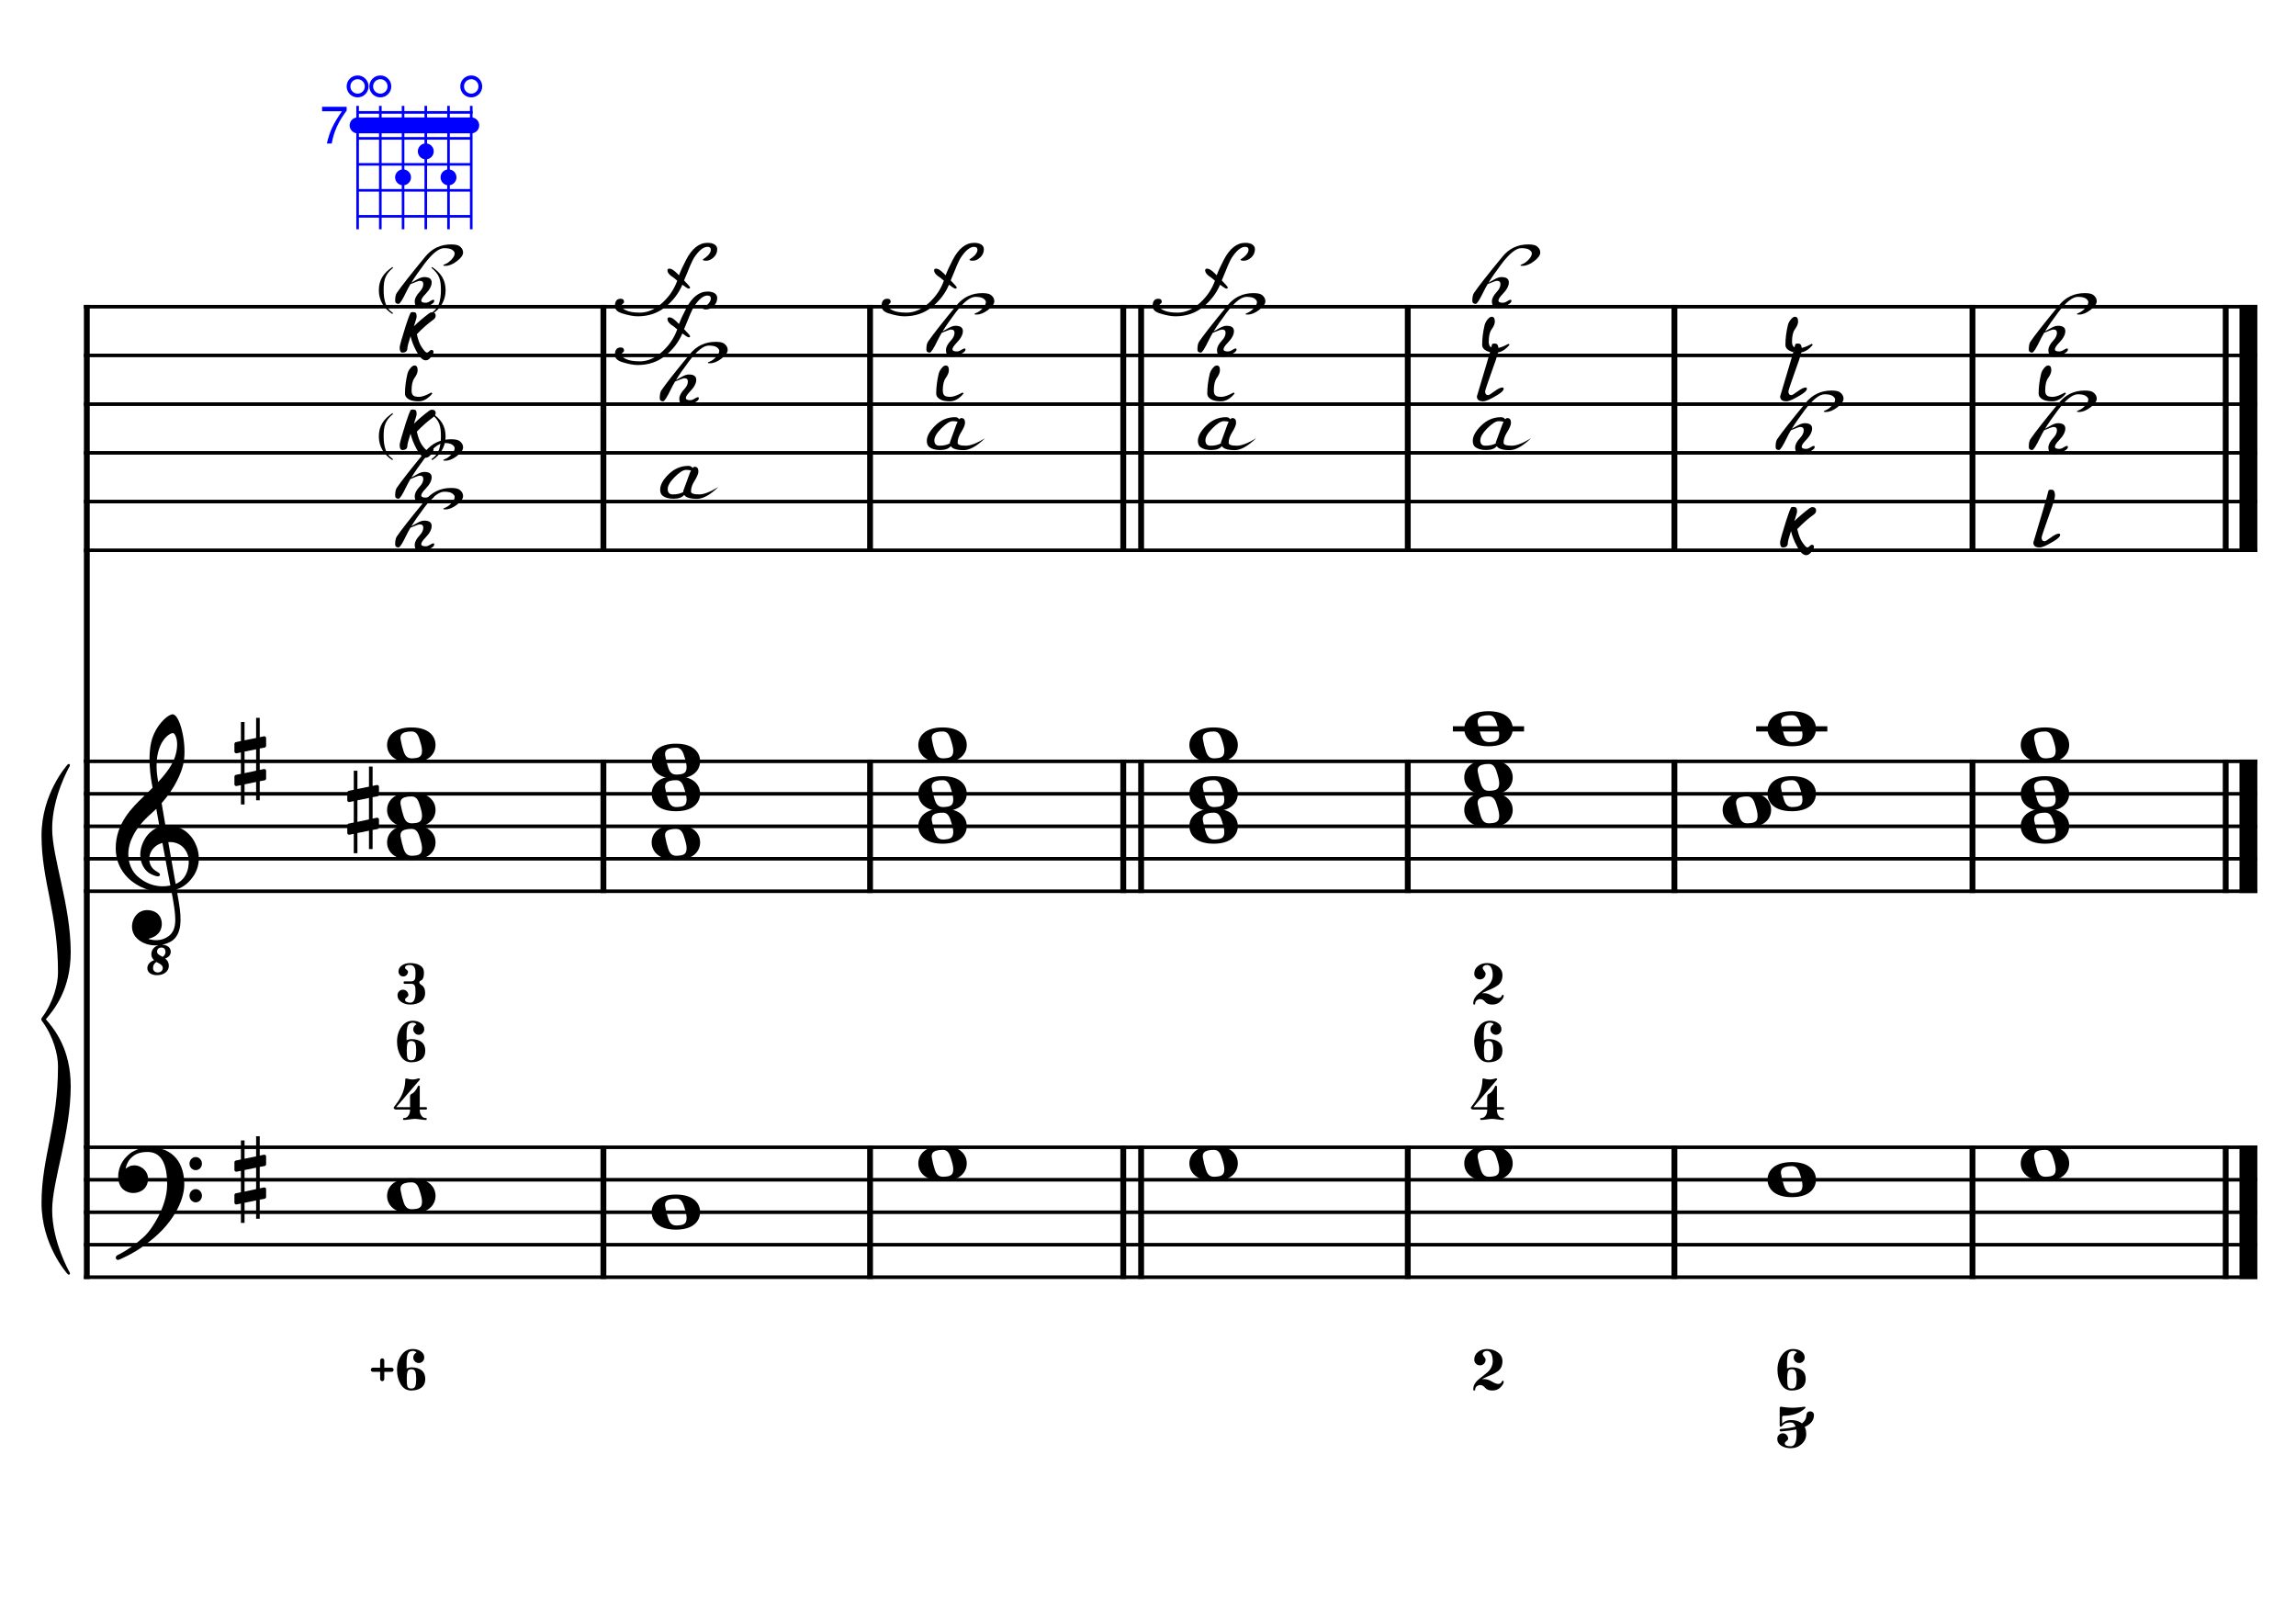 <?xml version="1.0" encoding="UTF-8" standalone="no"?>
<svg width="4209.44px" height="2976.38px" viewBox="0 0 4209.44 2976.38"
 xmlns="http://www.w3.org/2000/svg" xmlns:xlink="http://www.w3.org/1999/xlink" version="1.2" baseProfile="tiny">
<title>SolMajeur (21)</title>
<desc>Generated by MuseScore 3.6.2</desc>
<polyline class="StaffLines" fill="none" stroke="#000000" stroke-width="6.55" stroke-linejoin="bevel" points="153.819,562.22 4138.58,562.22"/>
<polyline class="StaffLines" fill="none" stroke="#000000" stroke-width="6.55" stroke-linejoin="bevel" points="153.819,651.511 4138.58,651.511"/>
<polyline class="StaffLines" fill="none" stroke="#000000" stroke-width="6.55" stroke-linejoin="bevel" points="153.819,740.803 4138.58,740.803"/>
<polyline class="StaffLines" fill="none" stroke="#000000" stroke-width="6.55" stroke-linejoin="bevel" points="153.819,830.094 4138.58,830.094"/>
<polyline class="StaffLines" fill="none" stroke="#000000" stroke-width="6.55" stroke-linejoin="bevel" points="153.819,919.386 4138.58,919.386"/>
<polyline class="StaffLines" fill="none" stroke="#000000" stroke-width="6.55" stroke-linejoin="bevel" points="153.819,1008.68 4138.58,1008.68"/>
<polyline class="StaffLines" fill="none" stroke="#000000" stroke-width="6.55" stroke-linejoin="bevel" points="153.819,1395.61 4138.58,1395.61"/>
<polyline class="StaffLines" fill="none" stroke="#000000" stroke-width="6.55" stroke-linejoin="bevel" points="153.819,1455.13 4138.58,1455.13"/>
<polyline class="StaffLines" fill="none" stroke="#000000" stroke-width="6.55" stroke-linejoin="bevel" points="153.819,1514.66 4138.58,1514.66"/>
<polyline class="StaffLines" fill="none" stroke="#000000" stroke-width="6.55" stroke-linejoin="bevel" points="153.819,1574.19 4138.58,1574.19"/>
<polyline class="StaffLines" fill="none" stroke="#000000" stroke-width="6.55" stroke-linejoin="bevel" points="153.819,1633.72 4138.58,1633.72"/>
<polyline class="StaffLines" fill="none" stroke="#000000" stroke-width="6.55" stroke-linejoin="bevel" points="153.819,2103.06 4138.58,2103.06"/>
<polyline class="StaffLines" fill="none" stroke="#000000" stroke-width="6.55" stroke-linejoin="bevel" points="153.819,2162.59 4138.58,2162.59"/>
<polyline class="StaffLines" fill="none" stroke="#000000" stroke-width="6.55" stroke-linejoin="bevel" points="153.819,2222.11 4138.58,2222.11"/>
<polyline class="StaffLines" fill="none" stroke="#000000" stroke-width="6.55" stroke-linejoin="bevel" points="153.819,2281.64 4138.58,2281.64"/>
<polyline class="StaffLines" fill="none" stroke="#000000" stroke-width="6.55" stroke-linejoin="bevel" points="153.819,2341.17 4138.58,2341.17"/>
<path class="Symbol" transform="matrix(2.381,0,0,2.381,694.562,800.33)" d="M0,-0.1 C0,7.7 4,14 10.4,18.1 L10.9,17.4 C7.5,14.8 6.3,13.3 5.2,10.1 C4.2,7.2 3.7,4 3.7,-0.2 C3.7,-8.1 4.8,-12.3 10.9,-17.4 L10.5,-18.1 C3.9,-13.6 0,-8.5 0,-0.1"/>
<path class="Symbol" transform="matrix(2.381,0,0,2.381,799.572,800.33)" d="M3.7,-0.2 C3.7,4 3.2,7.2 2.2,10.1 C1,13.3 -0.2,14.8 -3.6,17.4 L-3,18.1 C3.4,14.1 7.3,7.6 7.3,-0.1 C7.3,-8.4 3.4,-13.8 -3.2,-18.1 L-3.6,-17.4 C2.6,-12.4 3.7,-8.1 3.7,-0.2"/>
<path class="Symbol" transform="matrix(2.381,0,0,2.381,694.562,532.456)" d="M0,-0.1 C0,7.7 4,14 10.4,18.1 L10.9,17.4 C7.5,14.8 6.3,13.3 5.2,10.1 C4.2,7.2 3.7,4 3.7,-0.2 C3.7,-8.1 4.8,-12.3 10.9,-17.4 L10.5,-18.1 C3.9,-13.6 0,-8.5 0,-0.1"/>
<path class="Symbol" transform="matrix(2.381,0,0,2.381,799.572,532.456)" d="M3.7,-0.2 C3.7,4 3.2,7.2 2.2,10.1 C1,13.3 -0.2,14.8 -3.6,17.4 L-3,18.1 C3.4,14.1 7.3,7.6 7.3,-0.1 C7.3,-8.4 3.4,-13.8 -3.2,-18.1 L-3.6,-17.4 C2.6,-12.4 3.7,-8.1 3.7,-0.2"/>
<polyline class="BarLine" fill="none" stroke="#000000" stroke-width="10.71" stroke-linejoin="bevel" points="159.176,2099.79 159.176,2344.44"/>
<polyline class="BarLine" fill="none" stroke="#000000" stroke-width="10.71" stroke-linejoin="bevel" points="1106.29,2099.79 1106.29,2344.44"/>
<polyline class="BarLine" fill="none" stroke="#000000" stroke-width="10.71" stroke-linejoin="bevel" points="1595.15,2099.79 1595.15,2344.44"/>
<polyline class="BarLine" fill="none" stroke="#000000" stroke-width="10.71" stroke-linejoin="bevel" points="2059.37,2099.79 2059.37,2344.44"/>
<polyline class="BarLine" fill="none" stroke="#000000" stroke-width="10.71" stroke-linejoin="bevel" points="2092.11,2099.79 2092.11,2344.44"/>
<polyline class="BarLine" fill="none" stroke="#000000" stroke-width="10.71" stroke-linejoin="bevel" points="2580.97,2099.79 2580.97,2344.44"/>
<polyline class="BarLine" fill="none" stroke="#000000" stroke-width="10.71" stroke-linejoin="bevel" points="3069.83,2099.79 3069.83,2344.44"/>
<polyline class="BarLine" fill="none" stroke="#000000" stroke-width="10.71" stroke-linejoin="bevel" points="3616.31,2099.79 3616.31,2344.44"/>
<polyline class="BarLine" fill="none" stroke="#000000" stroke-width="10.71" stroke-linejoin="bevel" points="4080.54,2099.79 4080.54,2344.44"/>
<polyline class="BarLine" fill="none" stroke="#000000" stroke-width="32.74" stroke-linejoin="bevel" points="4122.21,2099.79 4122.21,2344.44"/>
<polyline class="BarLine" fill="none" stroke="#000000" stroke-width="10.71" stroke-linejoin="bevel" points="159.176,1392.33 159.176,2103.06"/>
<polyline class="BarLine" fill="none" stroke="#000000" stroke-width="10.71" stroke-linejoin="bevel" points="1106.29,1392.33 1106.29,1636.99"/>
<polyline class="BarLine" fill="none" stroke="#000000" stroke-width="10.71" stroke-linejoin="bevel" points="1595.15,1392.33 1595.15,1636.99"/>
<polyline class="BarLine" fill="none" stroke="#000000" stroke-width="10.71" stroke-linejoin="bevel" points="2059.37,1392.33 2059.37,1636.99"/>
<polyline class="BarLine" fill="none" stroke="#000000" stroke-width="10.71" stroke-linejoin="bevel" points="2092.11,1392.33 2092.11,1636.99"/>
<polyline class="BarLine" fill="none" stroke="#000000" stroke-width="10.71" stroke-linejoin="bevel" points="2580.97,1392.33 2580.97,1636.99"/>
<polyline class="BarLine" fill="none" stroke="#000000" stroke-width="10.71" stroke-linejoin="bevel" points="3069.83,1392.33 3069.83,1636.99"/>
<polyline class="BarLine" fill="none" stroke="#000000" stroke-width="10.71" stroke-linejoin="bevel" points="3616.31,1392.33 3616.31,1636.99"/>
<polyline class="BarLine" fill="none" stroke="#000000" stroke-width="10.71" stroke-linejoin="bevel" points="4080.54,1392.33 4080.54,1636.99"/>
<polyline class="BarLine" fill="none" stroke="#000000" stroke-width="32.74" stroke-linejoin="bevel" points="4122.21,1392.33 4122.21,1636.99"/>
<polyline class="BarLine" fill="none" stroke="#000000" stroke-width="10.71" stroke-linejoin="bevel" points="159.176,558.946 159.176,1395.61"/>
<polyline class="BarLine" fill="none" stroke="#000000" stroke-width="10.71" stroke-linejoin="bevel" points="1106.29,558.946 1106.29,1011.95"/>
<polyline class="BarLine" fill="none" stroke="#000000" stroke-width="10.71" stroke-linejoin="bevel" points="1595.15,558.946 1595.15,1011.95"/>
<polyline class="BarLine" fill="none" stroke="#000000" stroke-width="10.71" stroke-linejoin="bevel" points="2059.37,558.946 2059.37,1011.95"/>
<polyline class="BarLine" fill="none" stroke="#000000" stroke-width="10.71" stroke-linejoin="bevel" points="2092.11,558.946 2092.11,1011.95"/>
<polyline class="BarLine" fill="none" stroke="#000000" stroke-width="10.71" stroke-linejoin="bevel" points="2580.97,558.946 2580.97,1011.95"/>
<polyline class="BarLine" fill="none" stroke="#000000" stroke-width="10.71" stroke-linejoin="bevel" points="3069.83,558.946 3069.83,1011.95"/>
<polyline class="BarLine" fill="none" stroke="#000000" stroke-width="10.71" stroke-linejoin="bevel" points="3616.31,558.946 3616.31,1011.95"/>
<polyline class="BarLine" fill="none" stroke="#000000" stroke-width="10.71" stroke-linejoin="bevel" points="4080.54,558.946 4080.54,1011.95"/>
<polyline class="BarLine" fill="none" stroke="#000000" stroke-width="32.74" stroke-linejoin="bevel" points="4122.21,558.946 4122.21,1011.95"/>
<path class="Accidental" transform="matrix(2.381,0,0,2.381,636.699,1484.9)" d="M23.3,-10.6 C23.9,-10.7 24.4,-11.4 24.4,-12 L24.4,-17.9 C24.4,-18.7 23.8,-19.3 23,-19.3 L22.8,-19.3 L19.5,-18.6 L19.5,-33.5 L16.7,-33.5 L16.7,-18 L7.8,-16.2 L7.8,-30.3 L5,-30.3 L5,-15.6 L1.1,-14.8 C0.5,-14.7 0,-14 0,-13.4 L0,-13.2 L0,-7.4 L0,-7.6 C0,-6.8 0.6,-6.2 1.4,-6.2 L1.7,-6.2 L5,-6.9 L5,9.6 L1.1,10.4 C0.5,10.5 0,11.2 0,11.8 L0,17.6 C0,18.4 0.6,19 1.4,19 L1.7,19 L5,18.3 L5,33.2 L7.8,33.2 L7.8,17.7 L16.7,15.9 L16.7,30 L19.5,30 L19.5,15.3 L23.3,14.6 C23.9,14.5 24.4,13.8 24.4,13.2 L24.4,7.3 C24.4,6.5 23.8,5.9 23,5.9 L22.8,5.9 L19.5,6.6 L19.5,-9.9 L23.3,-10.6 M7.8,9.1 L7.8,-7.5 L16.7,-9.3 L16.7,7.2 L7.8,9.1 "/>
<polyline class="LedgerLine" fill="none" stroke="#000000" stroke-width="9.52" stroke-linejoin="bevel" points="2663.71,1336.08 2794.19,1336.08"/>
<polyline class="LedgerLine" fill="none" stroke="#000000" stroke-width="9.52" stroke-linejoin="bevel" points="3219.71,1336.08 3350.19,1336.08"/>
<path class="Note" transform="matrix(2.381,0,0,2.381,709.676,2192.35)" d="M18.7,-13.6 C4.9,-13.6 0,-6.6 0,-0.1 C0,6.4 4.9,13.4 18.7,13.4 C32.5,13.4 37.3,6.4 37.3,-0.1 C37.3,-6.6 32.5,-13.6 18.7,-13.6 M10.4,-4.5 C10.3,-4.9 10.3,-5.3 10.3,-5.7 C10.3,-6.5 10.5,-7.3 10.9,-8 C11.6,-9 12.8,-9.7 14.3,-10 C15.6,-10.3 16.3,-10.5 18.9,-10.5 L19,-10.5 C23,-10.5 24.3,-6.8 25.4,-3 L25.7,-2 C26.5,0.6 26.9,2.8 26.9,4.5 C26.9,5.7 26.7,6.8 26.3,7.6 C25.7,8.7 24.7,9.4 23,9.8 C22.1,10 20.6,10.1 20.6,10.1 C20.1,10.1 19.7,10.2 19.3,10.2 C16.1,10.2 14.1,9 12.7,4.7 C11.5,1 11.3,-0.1 10.4,-4.5"/>
<path class="Note" transform="matrix(2.381,0,0,2.381,1194.75,2222.11)" d="M18.7,-13.6 C4.9,-13.6 0,-6.6 0,-0.1 C0,6.4 4.9,13.4 18.7,13.4 C32.5,13.4 37.3,6.4 37.3,-0.1 C37.3,-6.6 32.5,-13.6 18.7,-13.6 M10.4,-4.5 C10.3,-4.9 10.3,-5.3 10.3,-5.7 C10.3,-6.5 10.5,-7.3 10.9,-8 C11.6,-9 12.8,-9.7 14.3,-10 C15.6,-10.3 16.3,-10.5 18.9,-10.5 L19,-10.5 C23,-10.5 24.3,-6.8 25.4,-3 L25.7,-2 C26.5,0.6 26.9,2.8 26.9,4.5 C26.9,5.7 26.7,6.8 26.3,7.6 C25.7,8.7 24.7,9.4 23,9.8 C22.1,10 20.6,10.1 20.6,10.1 C20.1,10.1 19.7,10.2 19.3,10.2 C16.1,10.2 14.1,9 12.7,4.7 C11.5,1 11.3,-0.1 10.4,-4.5"/>
<path class="Note" transform="matrix(2.381,0,0,2.381,1683.61,2132.82)" d="M18.7,-13.6 C4.9,-13.6 0,-6.6 0,-0.1 C0,6.4 4.9,13.4 18.7,13.4 C32.5,13.4 37.3,6.4 37.3,-0.1 C37.3,-6.6 32.5,-13.6 18.7,-13.6 M10.4,-4.5 C10.3,-4.9 10.3,-5.3 10.3,-5.7 C10.3,-6.5 10.5,-7.3 10.9,-8 C11.6,-9 12.8,-9.7 14.3,-10 C15.6,-10.3 16.3,-10.5 18.9,-10.5 L19,-10.5 C23,-10.5 24.3,-6.8 25.4,-3 L25.7,-2 C26.5,0.6 26.9,2.8 26.9,4.5 C26.9,5.7 26.7,6.8 26.3,7.6 C25.7,8.7 24.7,9.4 23,9.8 C22.1,10 20.6,10.1 20.6,10.1 C20.1,10.1 19.7,10.2 19.3,10.2 C16.1,10.2 14.1,9 12.7,4.7 C11.5,1 11.3,-0.1 10.4,-4.5"/>
<path class="Note" transform="matrix(2.381,0,0,2.381,2180.58,2132.82)" d="M18.7,-13.6 C4.9,-13.6 0,-6.6 0,-0.1 C0,6.4 4.9,13.4 18.7,13.4 C32.5,13.4 37.3,6.4 37.3,-0.1 C37.3,-6.6 32.5,-13.6 18.7,-13.6 M10.4,-4.5 C10.3,-4.9 10.3,-5.3 10.3,-5.7 C10.3,-6.5 10.5,-7.3 10.9,-8 C11.6,-9 12.8,-9.7 14.3,-10 C15.6,-10.3 16.3,-10.5 18.9,-10.5 L19,-10.5 C23,-10.5 24.3,-6.8 25.4,-3 L25.7,-2 C26.5,0.6 26.9,2.8 26.9,4.5 C26.9,5.7 26.7,6.8 26.3,7.6 C25.7,8.7 24.7,9.4 23,9.8 C22.1,10 20.6,10.1 20.6,10.1 C20.1,10.1 19.7,10.2 19.3,10.2 C16.1,10.2 14.1,9 12.7,4.7 C11.5,1 11.3,-0.1 10.4,-4.5"/>
<path class="Note" transform="matrix(2.381,0,0,2.381,2684.55,2132.82)" d="M18.7,-13.6 C4.9,-13.6 0,-6.6 0,-0.1 C0,6.4 4.9,13.4 18.7,13.4 C32.5,13.4 37.3,6.4 37.3,-0.1 C37.3,-6.6 32.5,-13.6 18.7,-13.6 M10.4,-4.5 C10.3,-4.9 10.3,-5.3 10.3,-5.7 C10.3,-6.5 10.5,-7.3 10.9,-8 C11.6,-9 12.8,-9.7 14.3,-10 C15.6,-10.3 16.3,-10.5 18.9,-10.5 L19,-10.5 C23,-10.5 24.3,-6.8 25.4,-3 L25.7,-2 C26.5,0.6 26.9,2.8 26.9,4.5 C26.9,5.7 26.7,6.8 26.3,7.6 C25.7,8.7 24.7,9.4 23,9.8 C22.1,10 20.6,10.1 20.6,10.1 C20.1,10.1 19.7,10.2 19.3,10.2 C16.1,10.2 14.1,9 12.7,4.7 C11.5,1 11.3,-0.1 10.4,-4.5"/>
<path class="Note" transform="matrix(2.381,0,0,2.381,3240.55,2162.59)" d="M18.7,-13.6 C4.9,-13.6 0,-6.6 0,-0.1 C0,6.4 4.9,13.4 18.7,13.4 C32.5,13.4 37.3,6.4 37.3,-0.1 C37.3,-6.6 32.5,-13.6 18.7,-13.6 M10.4,-4.5 C10.3,-4.9 10.3,-5.3 10.3,-5.7 C10.3,-6.5 10.5,-7.3 10.9,-8 C11.6,-9 12.8,-9.7 14.3,-10 C15.6,-10.3 16.3,-10.5 18.9,-10.5 L19,-10.5 C23,-10.5 24.3,-6.8 25.4,-3 L25.7,-2 C26.5,0.6 26.9,2.8 26.9,4.5 C26.9,5.7 26.7,6.8 26.3,7.6 C25.7,8.7 24.7,9.4 23,9.8 C22.1,10 20.6,10.1 20.6,10.1 C20.1,10.1 19.7,10.2 19.3,10.2 C16.1,10.2 14.1,9 12.7,4.7 C11.5,1 11.3,-0.1 10.4,-4.5"/>
<path class="Note" transform="matrix(2.381,0,0,2.381,3704.78,2132.82)" d="M18.7,-13.6 C4.9,-13.6 0,-6.6 0,-0.1 C0,6.4 4.9,13.4 18.7,13.4 C32.5,13.4 37.3,6.4 37.3,-0.1 C37.3,-6.6 32.5,-13.6 18.7,-13.6 M10.4,-4.5 C10.3,-4.9 10.3,-5.3 10.3,-5.7 C10.3,-6.5 10.5,-7.3 10.9,-8 C11.6,-9 12.8,-9.7 14.3,-10 C15.6,-10.3 16.3,-10.5 18.9,-10.5 L19,-10.5 C23,-10.5 24.3,-6.8 25.4,-3 L25.7,-2 C26.5,0.6 26.9,2.8 26.9,4.5 C26.9,5.7 26.7,6.8 26.3,7.6 C25.7,8.7 24.7,9.4 23,9.8 C22.1,10 20.6,10.1 20.6,10.1 C20.1,10.1 19.7,10.2 19.3,10.2 C16.1,10.2 14.1,9 12.7,4.7 C11.5,1 11.3,-0.1 10.4,-4.5"/>
<path class="Note" transform="matrix(2.381,0,0,2.381,709.676,1544.42)" d="M18.7,-13.6 C4.9,-13.6 0,-6.6 0,-0.1 C0,6.4 4.9,13.4 18.7,13.4 C32.5,13.4 37.3,6.4 37.3,-0.1 C37.3,-6.6 32.5,-13.6 18.7,-13.6 M10.4,-4.5 C10.3,-4.9 10.3,-5.3 10.3,-5.7 C10.3,-6.5 10.5,-7.3 10.9,-8 C11.6,-9 12.8,-9.7 14.3,-10 C15.6,-10.3 16.3,-10.5 18.9,-10.5 L19,-10.5 C23,-10.5 24.3,-6.8 25.4,-3 L25.7,-2 C26.5,0.6 26.9,2.8 26.9,4.5 C26.9,5.7 26.7,6.8 26.3,7.6 C25.7,8.7 24.7,9.4 23,9.8 C22.1,10 20.6,10.1 20.6,10.1 C20.1,10.1 19.7,10.2 19.3,10.2 C16.1,10.2 14.1,9 12.7,4.7 C11.5,1 11.3,-0.1 10.4,-4.5"/>
<path class="Note" transform="matrix(2.381,0,0,2.381,709.676,1484.9)" d="M18.7,-13.6 C4.9,-13.6 0,-6.6 0,-0.1 C0,6.4 4.9,13.4 18.7,13.4 C32.5,13.4 37.3,6.4 37.3,-0.1 C37.3,-6.6 32.5,-13.6 18.7,-13.6 M10.4,-4.5 C10.3,-4.9 10.3,-5.3 10.3,-5.7 C10.3,-6.5 10.5,-7.3 10.9,-8 C11.6,-9 12.8,-9.7 14.3,-10 C15.6,-10.3 16.3,-10.5 18.9,-10.5 L19,-10.5 C23,-10.5 24.3,-6.8 25.4,-3 L25.7,-2 C26.5,0.6 26.9,2.8 26.9,4.5 C26.9,5.7 26.7,6.8 26.3,7.6 C25.7,8.7 24.7,9.4 23,9.8 C22.1,10 20.6,10.1 20.6,10.1 C20.1,10.1 19.7,10.2 19.3,10.2 C16.1,10.2 14.1,9 12.7,4.7 C11.5,1 11.3,-0.1 10.4,-4.5"/>
<path class="Note" transform="matrix(2.381,0,0,2.381,709.676,1365.84)" d="M18.7,-13.6 C4.9,-13.6 0,-6.6 0,-0.1 C0,6.4 4.9,13.4 18.7,13.4 C32.5,13.4 37.3,6.4 37.3,-0.1 C37.3,-6.6 32.5,-13.6 18.7,-13.6 M10.4,-4.5 C10.3,-4.9 10.3,-5.3 10.3,-5.7 C10.3,-6.5 10.5,-7.3 10.9,-8 C11.6,-9 12.8,-9.7 14.3,-10 C15.6,-10.3 16.3,-10.5 18.9,-10.5 L19,-10.5 C23,-10.5 24.3,-6.8 25.4,-3 L25.7,-2 C26.5,0.6 26.9,2.8 26.9,4.5 C26.9,5.7 26.7,6.8 26.3,7.6 C25.7,8.7 24.7,9.4 23,9.8 C22.1,10 20.6,10.1 20.6,10.1 C20.1,10.1 19.7,10.2 19.3,10.2 C16.1,10.2 14.1,9 12.7,4.7 C11.5,1 11.3,-0.1 10.4,-4.5"/>
<path class="Note" transform="matrix(2.381,0,0,2.381,1194.75,1544.42)" d="M18.7,-13.6 C4.9,-13.6 0,-6.6 0,-0.1 C0,6.4 4.9,13.4 18.7,13.4 C32.5,13.4 37.3,6.4 37.3,-0.1 C37.3,-6.6 32.5,-13.6 18.7,-13.6 M10.4,-4.5 C10.3,-4.9 10.3,-5.3 10.3,-5.7 C10.3,-6.5 10.5,-7.3 10.9,-8 C11.6,-9 12.8,-9.7 14.3,-10 C15.6,-10.3 16.3,-10.5 18.9,-10.5 L19,-10.5 C23,-10.5 24.3,-6.8 25.4,-3 L25.7,-2 C26.5,0.6 26.9,2.8 26.9,4.5 C26.9,5.7 26.7,6.8 26.3,7.6 C25.7,8.7 24.7,9.4 23,9.8 C22.1,10 20.6,10.1 20.6,10.1 C20.1,10.1 19.7,10.2 19.3,10.2 C16.1,10.2 14.1,9 12.7,4.7 C11.5,1 11.3,-0.1 10.4,-4.5"/>
<path class="Note" transform="matrix(2.381,0,0,2.381,1194.75,1455.13)" d="M18.7,-13.6 C4.9,-13.6 0,-6.6 0,-0.1 C0,6.4 4.9,13.4 18.7,13.4 C32.5,13.4 37.3,6.4 37.3,-0.1 C37.3,-6.6 32.5,-13.6 18.7,-13.6 M10.4,-4.5 C10.3,-4.9 10.3,-5.3 10.3,-5.7 C10.3,-6.5 10.5,-7.3 10.9,-8 C11.6,-9 12.8,-9.7 14.3,-10 C15.6,-10.3 16.3,-10.5 18.9,-10.5 L19,-10.5 C23,-10.5 24.3,-6.8 25.4,-3 L25.7,-2 C26.5,0.6 26.9,2.8 26.9,4.5 C26.9,5.7 26.7,6.8 26.3,7.6 C25.7,8.7 24.7,9.4 23,9.8 C22.1,10 20.6,10.1 20.6,10.1 C20.1,10.1 19.7,10.2 19.3,10.2 C16.1,10.2 14.1,9 12.7,4.7 C11.5,1 11.3,-0.1 10.4,-4.5"/>
<path class="Note" transform="matrix(2.381,0,0,2.381,1194.75,1395.61)" d="M18.7,-13.6 C4.9,-13.6 0,-6.6 0,-0.1 C0,6.4 4.9,13.4 18.7,13.4 C32.5,13.4 37.3,6.4 37.3,-0.1 C37.3,-6.6 32.5,-13.6 18.7,-13.6 M10.4,-4.5 C10.3,-4.9 10.3,-5.3 10.3,-5.7 C10.3,-6.5 10.5,-7.3 10.9,-8 C11.6,-9 12.8,-9.7 14.3,-10 C15.6,-10.3 16.3,-10.5 18.9,-10.5 L19,-10.5 C23,-10.5 24.3,-6.8 25.4,-3 L25.7,-2 C26.5,0.6 26.9,2.8 26.9,4.5 C26.9,5.7 26.7,6.8 26.3,7.6 C25.7,8.7 24.7,9.4 23,9.8 C22.1,10 20.6,10.1 20.6,10.1 C20.1,10.1 19.7,10.2 19.3,10.2 C16.1,10.2 14.1,9 12.7,4.7 C11.5,1 11.3,-0.1 10.4,-4.5"/>
<path class="Note" transform="matrix(2.381,0,0,2.381,1683.61,1514.66)" d="M18.7,-13.6 C4.9,-13.6 0,-6.6 0,-0.1 C0,6.4 4.9,13.4 18.7,13.4 C32.5,13.4 37.3,6.4 37.3,-0.1 C37.3,-6.6 32.5,-13.6 18.7,-13.6 M10.4,-4.5 C10.3,-4.9 10.3,-5.3 10.3,-5.7 C10.3,-6.5 10.5,-7.3 10.9,-8 C11.6,-9 12.8,-9.7 14.3,-10 C15.6,-10.3 16.3,-10.5 18.9,-10.5 L19,-10.5 C23,-10.5 24.3,-6.8 25.4,-3 L25.7,-2 C26.5,0.6 26.9,2.8 26.9,4.5 C26.9,5.7 26.7,6.8 26.3,7.6 C25.7,8.7 24.7,9.4 23,9.8 C22.1,10 20.6,10.1 20.6,10.1 C20.1,10.1 19.7,10.2 19.3,10.2 C16.1,10.2 14.1,9 12.7,4.7 C11.5,1 11.3,-0.1 10.4,-4.5"/>
<path class="Note" transform="matrix(2.381,0,0,2.381,1683.61,1455.13)" d="M18.7,-13.6 C4.9,-13.6 0,-6.6 0,-0.1 C0,6.4 4.9,13.4 18.7,13.4 C32.5,13.4 37.3,6.4 37.3,-0.1 C37.3,-6.6 32.5,-13.6 18.7,-13.6 M10.4,-4.5 C10.3,-4.9 10.3,-5.3 10.3,-5.7 C10.3,-6.5 10.5,-7.3 10.9,-8 C11.6,-9 12.8,-9.7 14.3,-10 C15.6,-10.3 16.3,-10.5 18.9,-10.5 L19,-10.5 C23,-10.5 24.3,-6.8 25.4,-3 L25.7,-2 C26.5,0.6 26.9,2.8 26.9,4.5 C26.9,5.7 26.7,6.8 26.3,7.6 C25.7,8.7 24.7,9.4 23,9.8 C22.1,10 20.6,10.1 20.6,10.1 C20.1,10.1 19.7,10.2 19.3,10.2 C16.1,10.2 14.1,9 12.7,4.7 C11.5,1 11.3,-0.1 10.4,-4.5"/>
<path class="Note" transform="matrix(2.381,0,0,2.381,1683.61,1365.84)" d="M18.7,-13.6 C4.9,-13.6 0,-6.6 0,-0.1 C0,6.4 4.9,13.4 18.7,13.4 C32.5,13.4 37.3,6.4 37.3,-0.1 C37.3,-6.6 32.5,-13.6 18.7,-13.6 M10.4,-4.5 C10.3,-4.9 10.3,-5.3 10.3,-5.7 C10.3,-6.5 10.5,-7.3 10.9,-8 C11.6,-9 12.8,-9.7 14.3,-10 C15.6,-10.3 16.3,-10.5 18.9,-10.5 L19,-10.5 C23,-10.5 24.3,-6.8 25.4,-3 L25.7,-2 C26.5,0.6 26.9,2.8 26.9,4.5 C26.9,5.7 26.7,6.8 26.3,7.6 C25.7,8.7 24.7,9.4 23,9.8 C22.1,10 20.6,10.1 20.6,10.1 C20.1,10.1 19.7,10.2 19.3,10.2 C16.1,10.2 14.1,9 12.7,4.7 C11.5,1 11.3,-0.1 10.4,-4.5"/>
<path class="Note" transform="matrix(2.381,0,0,2.381,2180.58,1514.66)" d="M18.7,-13.6 C4.9,-13.6 0,-6.6 0,-0.1 C0,6.4 4.9,13.4 18.7,13.4 C32.5,13.4 37.3,6.4 37.3,-0.1 C37.3,-6.6 32.5,-13.6 18.7,-13.6 M10.4,-4.5 C10.3,-4.9 10.3,-5.3 10.3,-5.7 C10.3,-6.5 10.5,-7.3 10.9,-8 C11.6,-9 12.8,-9.7 14.3,-10 C15.6,-10.3 16.3,-10.5 18.9,-10.5 L19,-10.5 C23,-10.5 24.3,-6.8 25.4,-3 L25.7,-2 C26.5,0.6 26.9,2.8 26.9,4.5 C26.9,5.7 26.7,6.8 26.3,7.6 C25.7,8.7 24.7,9.4 23,9.8 C22.1,10 20.6,10.1 20.6,10.1 C20.1,10.1 19.7,10.2 19.3,10.2 C16.1,10.2 14.1,9 12.7,4.7 C11.5,1 11.3,-0.1 10.4,-4.5"/>
<path class="Note" transform="matrix(2.381,0,0,2.381,2180.58,1455.13)" d="M18.7,-13.6 C4.9,-13.6 0,-6.6 0,-0.1 C0,6.4 4.9,13.4 18.7,13.4 C32.5,13.4 37.3,6.4 37.3,-0.1 C37.3,-6.6 32.5,-13.6 18.7,-13.6 M10.4,-4.5 C10.3,-4.9 10.3,-5.3 10.3,-5.7 C10.3,-6.5 10.5,-7.3 10.9,-8 C11.6,-9 12.8,-9.7 14.3,-10 C15.6,-10.3 16.3,-10.5 18.9,-10.5 L19,-10.5 C23,-10.5 24.3,-6.8 25.4,-3 L25.7,-2 C26.5,0.6 26.9,2.8 26.9,4.5 C26.9,5.7 26.7,6.8 26.3,7.6 C25.7,8.7 24.7,9.4 23,9.8 C22.1,10 20.6,10.1 20.6,10.1 C20.1,10.1 19.7,10.2 19.3,10.2 C16.1,10.2 14.1,9 12.7,4.7 C11.5,1 11.3,-0.1 10.4,-4.5"/>
<path class="Note" transform="matrix(2.381,0,0,2.381,2180.58,1365.84)" d="M18.7,-13.6 C4.9,-13.6 0,-6.6 0,-0.1 C0,6.4 4.9,13.4 18.7,13.4 C32.5,13.4 37.3,6.4 37.3,-0.1 C37.3,-6.6 32.5,-13.6 18.7,-13.6 M10.4,-4.5 C10.3,-4.9 10.3,-5.3 10.3,-5.7 C10.3,-6.5 10.5,-7.3 10.9,-8 C11.6,-9 12.8,-9.7 14.3,-10 C15.6,-10.3 16.3,-10.5 18.9,-10.5 L19,-10.5 C23,-10.5 24.3,-6.8 25.4,-3 L25.7,-2 C26.5,0.6 26.9,2.8 26.9,4.5 C26.9,5.7 26.7,6.8 26.3,7.6 C25.7,8.7 24.7,9.4 23,9.8 C22.1,10 20.6,10.1 20.6,10.1 C20.1,10.1 19.7,10.2 19.3,10.2 C16.1,10.2 14.1,9 12.7,4.7 C11.5,1 11.3,-0.1 10.4,-4.5"/>
<path class="Note" transform="matrix(2.381,0,0,2.381,2684.55,1484.9)" d="M18.7,-13.6 C4.9,-13.6 0,-6.6 0,-0.1 C0,6.4 4.9,13.4 18.7,13.4 C32.5,13.4 37.3,6.4 37.3,-0.1 C37.3,-6.6 32.5,-13.6 18.7,-13.6 M10.4,-4.5 C10.3,-4.9 10.3,-5.3 10.3,-5.7 C10.3,-6.5 10.5,-7.3 10.9,-8 C11.6,-9 12.8,-9.7 14.3,-10 C15.6,-10.3 16.3,-10.5 18.9,-10.5 L19,-10.5 C23,-10.5 24.3,-6.8 25.4,-3 L25.7,-2 C26.5,0.6 26.9,2.8 26.9,4.5 C26.9,5.7 26.7,6.8 26.3,7.6 C25.7,8.7 24.7,9.4 23,9.8 C22.1,10 20.6,10.1 20.6,10.1 C20.1,10.1 19.7,10.2 19.3,10.2 C16.1,10.2 14.1,9 12.7,4.7 C11.5,1 11.3,-0.1 10.4,-4.5"/>
<path class="Note" transform="matrix(2.381,0,0,2.381,2684.55,1425.37)" d="M18.7,-13.6 C4.9,-13.6 0,-6.6 0,-0.1 C0,6.4 4.9,13.4 18.7,13.4 C32.5,13.4 37.3,6.4 37.3,-0.1 C37.3,-6.6 32.5,-13.6 18.7,-13.6 M10.4,-4.5 C10.3,-4.9 10.3,-5.3 10.3,-5.7 C10.3,-6.5 10.5,-7.3 10.9,-8 C11.6,-9 12.8,-9.7 14.3,-10 C15.6,-10.3 16.3,-10.5 18.9,-10.5 L19,-10.5 C23,-10.5 24.3,-6.8 25.4,-3 L25.7,-2 C26.5,0.6 26.9,2.8 26.9,4.5 C26.9,5.7 26.7,6.8 26.3,7.6 C25.7,8.7 24.7,9.4 23,9.8 C22.1,10 20.6,10.1 20.6,10.1 C20.1,10.1 19.7,10.2 19.3,10.2 C16.1,10.2 14.1,9 12.7,4.7 C11.5,1 11.3,-0.1 10.4,-4.5"/>
<path class="Note" transform="matrix(2.381,0,0,2.381,2684.55,1336.08)" d="M18.7,-13.6 C4.9,-13.6 0,-6.6 0,-0.1 C0,6.4 4.9,13.4 18.7,13.4 C32.5,13.4 37.3,6.4 37.3,-0.1 C37.3,-6.6 32.5,-13.6 18.7,-13.6 M10.4,-4.5 C10.3,-4.9 10.3,-5.3 10.3,-5.7 C10.3,-6.5 10.5,-7.3 10.9,-8 C11.6,-9 12.8,-9.7 14.3,-10 C15.6,-10.3 16.3,-10.5 18.9,-10.5 L19,-10.5 C23,-10.5 24.3,-6.8 25.4,-3 L25.7,-2 C26.5,0.6 26.9,2.8 26.9,4.5 C26.9,5.7 26.7,6.8 26.3,7.6 C25.7,8.7 24.7,9.4 23,9.8 C22.1,10 20.6,10.1 20.6,10.1 C20.1,10.1 19.7,10.2 19.3,10.2 C16.1,10.2 14.1,9 12.7,4.7 C11.5,1 11.3,-0.1 10.4,-4.5"/>
<path class="Note" transform="matrix(2.381,0,0,2.381,3158.29,1484.9)" d="M18.7,-13.6 C4.9,-13.6 0,-6.6 0,-0.1 C0,6.4 4.9,13.4 18.7,13.4 C32.5,13.4 37.3,6.4 37.3,-0.1 C37.3,-6.6 32.5,-13.6 18.7,-13.6 M10.4,-4.5 C10.3,-4.9 10.3,-5.3 10.3,-5.7 C10.3,-6.5 10.5,-7.3 10.9,-8 C11.6,-9 12.8,-9.7 14.3,-10 C15.6,-10.3 16.3,-10.5 18.9,-10.5 L19,-10.5 C23,-10.5 24.3,-6.8 25.4,-3 L25.7,-2 C26.5,0.6 26.9,2.8 26.9,4.5 C26.9,5.7 26.7,6.8 26.3,7.6 C25.7,8.7 24.7,9.4 23,9.8 C22.1,10 20.6,10.1 20.6,10.1 C20.1,10.1 19.7,10.2 19.3,10.2 C16.1,10.2 14.1,9 12.7,4.7 C11.5,1 11.3,-0.1 10.4,-4.5"/>
<path class="Note" transform="matrix(2.381,0,0,2.381,3240.55,1455.13)" d="M18.7,-13.6 C4.9,-13.6 0,-6.6 0,-0.1 C0,6.4 4.9,13.4 18.7,13.4 C32.5,13.4 37.3,6.4 37.3,-0.1 C37.3,-6.6 32.5,-13.6 18.7,-13.6 M10.4,-4.5 C10.3,-4.9 10.3,-5.3 10.3,-5.7 C10.3,-6.5 10.5,-7.3 10.9,-8 C11.6,-9 12.8,-9.7 14.3,-10 C15.6,-10.3 16.3,-10.5 18.9,-10.5 L19,-10.5 C23,-10.5 24.3,-6.8 25.4,-3 L25.7,-2 C26.5,0.6 26.9,2.8 26.9,4.5 C26.9,5.7 26.7,6.8 26.3,7.6 C25.7,8.7 24.7,9.4 23,9.8 C22.1,10 20.6,10.1 20.6,10.1 C20.1,10.1 19.7,10.2 19.3,10.2 C16.1,10.2 14.1,9 12.7,4.7 C11.5,1 11.3,-0.1 10.4,-4.5"/>
<path class="Note" transform="matrix(2.381,0,0,2.381,3240.55,1336.08)" d="M18.7,-13.6 C4.9,-13.6 0,-6.6 0,-0.1 C0,6.4 4.9,13.4 18.7,13.4 C32.5,13.4 37.3,6.4 37.3,-0.1 C37.3,-6.6 32.5,-13.6 18.7,-13.6 M10.4,-4.5 C10.3,-4.9 10.3,-5.3 10.3,-5.7 C10.3,-6.5 10.5,-7.3 10.9,-8 C11.6,-9 12.8,-9.7 14.3,-10 C15.6,-10.3 16.3,-10.5 18.9,-10.5 L19,-10.5 C23,-10.5 24.3,-6.8 25.4,-3 L25.7,-2 C26.5,0.6 26.9,2.8 26.9,4.5 C26.9,5.7 26.7,6.8 26.3,7.6 C25.7,8.7 24.7,9.4 23,9.8 C22.1,10 20.6,10.1 20.6,10.1 C20.1,10.1 19.7,10.2 19.3,10.2 C16.1,10.2 14.1,9 12.7,4.7 C11.5,1 11.3,-0.1 10.4,-4.5"/>
<path class="Note" transform="matrix(2.381,0,0,2.381,3704.78,1514.66)" d="M18.7,-13.6 C4.9,-13.6 0,-6.6 0,-0.1 C0,6.4 4.9,13.4 18.7,13.4 C32.5,13.4 37.3,6.4 37.3,-0.1 C37.3,-6.6 32.5,-13.6 18.7,-13.6 M10.4,-4.5 C10.3,-4.9 10.3,-5.3 10.3,-5.7 C10.3,-6.5 10.5,-7.3 10.9,-8 C11.6,-9 12.8,-9.7 14.3,-10 C15.6,-10.3 16.3,-10.5 18.9,-10.5 L19,-10.5 C23,-10.5 24.3,-6.8 25.4,-3 L25.7,-2 C26.5,0.6 26.9,2.8 26.9,4.5 C26.9,5.7 26.7,6.8 26.3,7.6 C25.7,8.7 24.7,9.4 23,9.8 C22.1,10 20.6,10.1 20.6,10.1 C20.1,10.1 19.7,10.2 19.3,10.2 C16.1,10.2 14.1,9 12.7,4.7 C11.5,1 11.3,-0.1 10.4,-4.5"/>
<path class="Note" transform="matrix(2.381,0,0,2.381,3704.78,1455.13)" d="M18.7,-13.6 C4.9,-13.6 0,-6.6 0,-0.1 C0,6.4 4.9,13.4 18.7,13.4 C32.5,13.4 37.3,6.4 37.3,-0.1 C37.3,-6.6 32.5,-13.6 18.7,-13.6 M10.4,-4.5 C10.3,-4.9 10.3,-5.3 10.3,-5.7 C10.3,-6.5 10.5,-7.3 10.9,-8 C11.6,-9 12.8,-9.7 14.3,-10 C15.6,-10.3 16.3,-10.5 18.9,-10.5 L19,-10.5 C23,-10.5 24.3,-6.8 25.4,-3 L25.7,-2 C26.5,0.6 26.9,2.8 26.9,4.5 C26.9,5.7 26.7,6.8 26.3,7.6 C25.7,8.7 24.7,9.4 23,9.8 C22.1,10 20.6,10.1 20.6,10.1 C20.1,10.1 19.7,10.2 19.3,10.2 C16.1,10.2 14.1,9 12.7,4.7 C11.5,1 11.3,-0.1 10.4,-4.5"/>
<path class="Note" transform="matrix(2.381,0,0,2.381,3704.78,1365.84)" d="M18.7,-13.6 C4.9,-13.6 0,-6.6 0,-0.1 C0,6.4 4.9,13.4 18.7,13.4 C32.5,13.4 37.3,6.4 37.3,-0.1 C37.3,-6.6 32.5,-13.6 18.7,-13.6 M10.4,-4.5 C10.3,-4.9 10.3,-5.3 10.3,-5.7 C10.3,-6.5 10.5,-7.3 10.9,-8 C11.6,-9 12.8,-9.7 14.3,-10 C15.6,-10.3 16.3,-10.5 18.9,-10.5 L19,-10.5 C23,-10.5 24.3,-6.8 25.4,-3 L25.7,-2 C26.5,0.6 26.9,2.8 26.9,4.5 C26.9,5.7 26.7,6.8 26.3,7.6 C25.7,8.7 24.7,9.4 23,9.8 C22.1,10 20.6,10.1 20.6,10.1 C20.1,10.1 19.7,10.2 19.3,10.2 C16.1,10.2 14.1,9 12.7,4.7 C11.5,1 11.3,-0.1 10.4,-4.5"/>
<path class="Note" d="M730.738,1003.5 C726.555,1003.5 724.463,1001.6 724.463,997.801 C724.463,991.371 725.431,986.645 727.368,983.623 C735.426,971.692 752.935,949.38 779.896,916.686 C792.059,901.888 807.747,894.489 826.961,894.489 C834.399,894.489 839.551,895.535 842.417,897.627 C846.833,900.881 849.041,904.793 849.041,909.364 C849.041,914.168 845.167,919.513 837.42,925.401 C830.06,930.98 823.087,933.769 816.502,933.769 C813.945,933.769 812.667,933.497 812.667,932.955 C812.667,932.18 813.907,931.367 816.386,930.515 C819.717,929.275 823.281,926.757 827.077,922.961 C831.416,918.545 833.585,914.555 833.585,910.991 C833.585,908.59 831.919,906.304 828.588,904.135 C825.644,902.275 820.879,901.346 814.294,901.346 C804.687,901.346 792.563,911.03 777.92,930.399 C768.158,943.337 760.256,954.725 754.213,964.565 C757.157,962.938 760.682,960.962 764.788,958.638 C769.824,955.771 774.163,954.338 777.804,954.338 C786.868,954.338 791.4,957.592 791.4,964.1 C791.4,970.53 787.682,977.58 780.244,985.25 C774.976,990.673 772.342,994.702 772.342,997.336 C772.342,1000.05 774.976,1001.4 780.244,1001.4 C782.878,1001.4 785.59,1000.47 788.379,998.614 C791.168,996.832 793.221,995.941 794.538,995.941 C795.623,995.941 796.165,996.639 796.165,998.033 C796.165,1000.28 793.996,1002.64 789.657,1005.12 C782.375,1009.31 776.525,1011.4 772.109,1011.4 C764.285,1011.4 760.372,1007.21 760.372,998.847 C760.372,993.579 763.394,987.729 769.437,981.299 C773.853,976.573 776.061,971.886 776.061,967.237 C776.061,963.209 773.891,961.194 769.553,961.194 C767.848,961.194 762.193,963.209 752.586,967.237 C749.719,972.041 747.318,976.457 745.381,980.485 C738.021,995.825 733.14,1003.5 730.738,1003.5"/>
<path class="Note" d="M730.738,914.204 C726.555,914.204 724.463,912.306 724.463,908.51 C724.463,902.079 725.431,897.353 727.368,894.332 C735.426,882.401 752.935,860.088 779.896,827.394 C792.059,812.597 807.747,805.198 826.961,805.198 C834.399,805.198 839.551,806.244 842.417,808.336 C846.833,811.59 849.041,815.502 849.041,820.073 C849.041,824.876 845.167,830.222 837.42,836.11 C830.06,841.688 823.087,844.477 816.502,844.477 C813.945,844.477 812.667,844.206 812.667,843.664 C812.667,842.889 813.907,842.076 816.386,841.223 C819.717,839.984 823.281,837.466 827.077,833.67 C831.416,829.254 833.585,825.264 833.585,821.7 C833.585,819.298 831.919,817.013 828.588,814.844 C825.644,812.984 820.879,812.054 814.294,812.054 C804.687,812.054 792.563,821.739 777.92,841.107 C768.158,854.045 760.256,865.434 754.213,875.273 C757.157,873.646 760.682,871.671 764.788,869.346 C769.824,866.48 774.163,865.047 777.804,865.047 C786.868,865.047 791.4,868.301 791.4,874.808 C791.4,881.239 787.682,888.289 780.244,895.959 C774.976,901.382 772.342,905.411 772.342,908.045 C772.342,910.756 774.976,912.112 780.244,912.112 C782.878,912.112 785.59,911.182 788.379,909.323 C791.168,907.541 793.221,906.65 794.538,906.65 C795.623,906.65 796.165,907.347 796.165,908.742 C796.165,910.989 793.996,913.352 789.657,915.831 C782.375,920.014 776.525,922.106 772.109,922.106 C764.285,922.106 760.372,917.923 760.372,909.555 C760.372,904.287 763.394,898.438 769.437,892.008 C773.853,887.282 776.061,882.594 776.061,877.946 C776.061,873.917 773.891,871.903 769.553,871.903 C767.848,871.903 762.193,873.917 752.586,877.946 C749.719,882.749 747.318,887.165 745.381,891.194 C738.021,906.534 733.14,914.204 730.738,914.204"/>
<path class="Note" d="M791.633,572.42 C794.035,572.42 795.778,572.923 796.862,573.93 C798.102,575.015 798.722,576.603 798.722,578.695 C798.722,581.329 797.56,583.576 795.235,585.435 C785.164,592.563 774.821,601.627 764.207,612.629 C766.609,623.243 769.553,631.106 773.039,636.22 C777.61,642.96 780.748,646.33 782.452,646.33 C784.002,646.33 785.667,645.361 787.449,643.425 C788.689,642.108 789.89,641.449 791.052,641.449 C793.531,641.449 794.771,642.766 794.771,645.4 C794.771,648.189 792.563,651.985 788.147,656.789 C785.745,659.268 783.227,660.508 780.593,660.508 C775.17,660.508 769.708,655.433 764.207,645.284 C758.629,635.057 754.794,625.412 752.702,616.347 C748.829,628.278 746.892,635.6 746.892,638.311 C746.892,643.657 743.831,646.33 737.711,646.33 C734.38,646.33 732.714,643.231 732.714,637.033 C732.714,634.089 736.394,620.918 743.754,597.521 C747.395,586.055 750.378,578.037 752.702,573.466 C753.245,572.536 754.639,572.071 756.886,572.071 C759.52,572.071 761.341,572.613 762.348,573.698 C763.355,574.783 763.858,577.029 763.858,580.438 C763.858,582.143 762.193,588.031 758.861,598.102 C767.151,589.968 776.487,582.026 786.868,574.279 C788.495,573.039 790.083,572.42 791.633,572.42"/>
<path class="Note" d="M791.633,751.002 C794.035,751.002 795.778,751.506 796.862,752.513 C798.102,753.598 798.722,755.186 798.722,757.278 C798.722,759.912 797.56,762.159 795.235,764.018 C785.164,771.146 774.821,780.21 764.207,791.211 C766.609,801.825 769.553,809.689 773.039,814.802 C777.61,821.542 780.748,824.913 782.452,824.913 C784.002,824.913 785.667,823.944 787.449,822.007 C788.689,820.69 789.89,820.032 791.052,820.032 C793.531,820.032 794.771,821.349 794.771,823.983 C794.771,826.772 792.563,830.568 788.147,835.372 C785.745,837.851 783.227,839.09 780.593,839.09 C775.17,839.09 769.708,834.016 764.207,823.867 C758.629,813.64 754.794,803.995 752.702,794.93 C748.829,806.861 746.892,814.182 746.892,816.894 C746.892,822.24 743.831,824.913 737.711,824.913 C734.38,824.913 732.714,821.814 732.714,815.616 C732.714,812.672 736.394,799.501 743.754,776.104 C747.395,764.638 750.378,756.619 752.702,752.048 C753.245,751.119 754.639,750.654 756.886,750.654 C759.52,750.654 761.341,751.196 762.348,752.281 C763.355,753.365 763.858,755.612 763.858,759.021 C763.858,760.725 762.193,766.613 758.861,776.685 C767.151,768.55 776.487,760.609 786.868,752.862 C788.495,751.622 790.083,751.002 791.633,751.002"/>
<path class="Note" d="M730.738,557.039 C726.555,557.039 724.463,555.14 724.463,551.344 C724.463,544.914 725.431,540.188 727.368,537.166 C735.426,525.235 752.935,502.923 779.896,470.229 C792.059,455.431 807.747,448.033 826.961,448.033 C834.399,448.033 839.551,449.079 842.417,451.17 C846.833,454.424 849.041,458.337 849.041,462.908 C849.041,467.711 845.167,473.057 837.42,478.945 C830.06,484.523 823.087,487.312 816.502,487.312 C813.945,487.312 812.667,487.041 812.667,486.498 C812.667,485.724 813.907,484.91 816.386,484.058 C819.717,482.818 823.281,480.301 827.077,476.504 C831.416,472.088 833.585,468.098 833.585,464.535 C833.585,462.133 831.919,459.847 828.588,457.678 C825.644,455.819 820.879,454.889 814.294,454.889 C804.687,454.889 792.563,464.573 777.92,483.942 C768.158,496.88 760.256,508.269 754.213,518.108 C757.157,516.481 760.682,514.505 764.788,512.181 C769.824,509.315 774.163,507.881 777.804,507.881 C786.868,507.881 791.4,511.135 791.4,517.643 C791.4,524.073 787.682,531.123 780.244,538.793 C774.976,544.217 772.342,548.245 772.342,550.879 C772.342,553.591 774.976,554.947 780.244,554.947 C782.878,554.947 785.59,554.017 788.379,552.158 C791.168,550.376 793.221,549.485 794.538,549.485 C795.623,549.485 796.165,550.182 796.165,551.577 C796.165,553.823 793.996,556.186 789.657,558.665 C782.375,562.849 776.525,564.941 772.109,564.941 C764.285,564.941 760.372,560.757 760.372,552.39 C760.372,547.122 763.394,541.273 769.437,534.842 C773.853,530.116 776.061,525.429 776.061,520.781 C776.061,516.752 773.891,514.738 769.553,514.738 C767.848,514.738 762.193,516.752 752.586,520.781 C749.719,525.584 747.318,530 745.381,534.029 C738.021,549.369 733.14,557.039 730.738,557.039"/>
<path class="Note" d="M760.024,669.962 C763.82,669.962 765.718,672.867 765.718,678.678 C765.718,682.861 763.742,687.665 759.791,693.088 C756.305,697.969 754.562,705.523 754.562,715.749 C754.562,720.63 755.84,723.884 758.397,725.511 C760.178,726.75 763.51,727.409 768.391,727.486 C773.659,727.486 781.135,724.814 790.819,719.468 L792.679,721.327 C790.2,724.504 787.217,727.37 783.731,729.927 C778.54,733.723 773.233,735.621 767.81,735.621 C759.985,735.621 754.058,734.498 750.029,732.251 C744.994,729.462 742.476,725.976 742.476,721.792 C742.476,710.248 743.948,698.201 746.892,685.65 C747.976,681.08 750.339,676.896 753.981,673.1 C756.072,671.008 758.087,669.962 760.024,669.962"/>
<path class="Note" d="M1273.57,855.634 C1278.14,855.634 1280.43,858.5 1280.43,864.233 C1280.43,868.262 1277.91,874.266 1272.87,882.246 C1268.85,888.676 1266.83,894.952 1266.83,901.072 C1266.83,904.558 1271.91,906.302 1282.06,906.302 C1290.42,906.302 1302.08,901.769 1317.03,892.705 C1302,907.192 1288.95,914.436 1277.87,914.436 C1267.88,914.436 1260.9,912.926 1256.95,909.904 C1255.95,909.129 1255.09,908.2 1254.4,907.115 C1250.52,911.841 1244.05,914.204 1234.99,914.204 C1226.31,914.204 1219.65,912.422 1215,908.858 C1211.9,906.456 1210.35,902.622 1210.35,897.353 C1210.35,888.986 1215.31,879.844 1225.23,869.928 C1235.84,859.314 1248.12,854.007 1262.07,854.007 C1265.55,854.007 1268.11,855.285 1269.74,857.842 C1271.05,856.37 1272.33,855.634 1273.57,855.634 M1252.77,901.886 C1252.69,901.266 1252.65,900.646 1252.65,900.026 C1252.65,899.716 1256.6,888.909 1264.51,867.603 C1265.28,865.511 1266.06,863.73 1266.83,862.258 C1263.81,861.638 1260.83,861.328 1257.88,861.328 C1252.46,861.328 1245.25,865.938 1236.27,875.157 C1228.21,883.369 1224.18,890.458 1224.18,896.424 C1224.18,903.009 1227.32,906.302 1233.6,906.302 C1241.19,906.302 1247.58,904.83 1252.77,901.886"/>
<path class="Note" d="M1288.45,564.982 C1292.79,562.038 1295.92,559.598 1297.86,557.661 C1301.42,553.865 1303.21,550.378 1303.21,547.202 C1303.21,543.561 1301.19,541.74 1297.16,541.74 C1289.34,541.74 1280.97,548.635 1272.06,562.426 C1269.35,566.609 1263.38,580.245 1254.16,603.332 C1261.52,610.924 1265.2,615.224 1265.2,616.231 C1265.2,617.626 1264.31,618.323 1262.53,618.323 C1261.14,618.323 1257.3,615.96 1251.03,611.234 C1244.21,627.116 1233.87,640.674 1220,651.908 C1205.82,663.374 1188.89,669.107 1169.21,669.107 C1161.7,669.107 1152.29,667.364 1140.97,663.878 C1131.91,661.089 1127.38,656.634 1127.38,650.513 C1127.38,641.449 1130.86,636.917 1137.84,636.917 C1142.02,636.917 1144.11,638.854 1144.11,642.727 C1144.11,643.967 1143.14,645.284 1141.21,646.678 C1140.2,647.376 1139.7,648.732 1139.7,650.746 C1139.7,653.148 1142.37,655.627 1147.72,658.183 C1153.53,660.972 1162.05,662.367 1173.28,662.367 C1187.77,662.367 1201.75,656.092 1215.23,643.541 C1227.47,632.152 1236.27,618.904 1241.61,603.797 C1239.52,602.092 1237.28,600.233 1234.87,598.219 C1227.44,593.803 1223.72,589.27 1223.72,584.622 C1223.72,582.685 1225,581.717 1227.55,581.717 C1230.96,581.717 1235.57,584.622 1241.38,590.432 C1242.62,591.672 1243.78,592.834 1244.87,593.919 C1247.58,586.481 1251.92,577.029 1257.88,565.563 C1268.65,544.8 1281.75,534.419 1297.16,534.419 C1302.66,534.419 1307,535.465 1310.18,537.556 C1313.35,539.648 1314.94,542.515 1314.94,546.156 C1314.94,551.967 1312.81,556.886 1308.55,560.915 C1304.14,565.098 1299.53,567.19 1294.72,567.19 C1290.54,567.19 1288.45,566.454 1288.45,564.982"/>
<path class="Note" d="M1288.45,475.691 C1292.79,472.747 1295.92,470.306 1297.86,468.37 C1301.42,464.573 1303.21,461.087 1303.21,457.911 C1303.21,454.269 1301.19,452.449 1297.16,452.449 C1289.34,452.449 1280.97,459.344 1272.06,473.134 C1269.35,477.318 1263.38,490.953 1254.16,514.04 C1261.52,521.633 1265.2,525.933 1265.2,526.94 C1265.2,528.334 1264.31,529.032 1262.53,529.032 C1261.14,529.032 1257.3,526.669 1251.03,521.943 C1244.21,537.825 1233.87,551.383 1220,562.617 C1205.82,574.083 1188.89,579.816 1169.21,579.816 C1161.7,579.816 1152.29,578.073 1140.97,574.586 C1131.91,571.797 1127.38,567.343 1127.38,561.222 C1127.38,552.158 1130.86,547.625 1137.84,547.625 C1142.02,547.625 1144.11,549.562 1144.11,553.436 C1144.11,554.676 1143.14,555.993 1141.21,557.387 C1140.2,558.084 1139.7,559.44 1139.7,561.455 C1139.7,563.856 1142.37,566.335 1147.72,568.892 C1153.53,571.681 1162.05,573.076 1173.28,573.076 C1187.77,573.076 1201.75,566.8 1215.23,554.249 C1227.47,542.861 1236.27,529.613 1241.61,514.505 C1239.52,512.801 1237.28,510.942 1234.87,508.927 C1227.44,504.511 1223.72,499.979 1223.72,495.331 C1223.72,493.394 1225,492.425 1227.55,492.425 C1230.96,492.425 1235.57,495.331 1241.38,501.141 C1242.62,502.381 1243.78,503.543 1244.87,504.627 C1247.58,497.19 1251.92,487.738 1257.88,476.272 C1268.65,455.509 1281.75,445.127 1297.16,445.127 C1302.66,445.127 1307,446.173 1310.18,448.265 C1313.35,450.357 1314.94,453.223 1314.94,456.865 C1314.94,462.675 1312.81,467.595 1308.55,471.623 C1304.14,475.807 1299.53,477.899 1294.72,477.899 C1290.54,477.899 1288.45,477.163 1288.45,475.691"/>
<path class="Note" d="M1215.81,735.621 C1211.63,735.621 1209.54,733.723 1209.54,729.927 C1209.54,723.497 1210.51,718.771 1212.44,715.749 C1220.5,703.818 1238.01,681.506 1264.97,648.812 C1277.14,634.014 1292.82,626.615 1312.04,626.615 C1319.47,626.615 1324.63,627.661 1327.49,629.753 C1331.91,633.007 1334.12,636.919 1334.12,641.49 C1334.12,646.294 1330.24,651.639 1322.5,657.527 C1315.14,663.106 1308.16,665.895 1301.58,665.895 C1299.02,665.895 1297.74,665.623 1297.74,665.081 C1297.74,664.306 1298.98,663.493 1301.46,662.641 C1304.79,661.401 1308.36,658.883 1312.15,655.087 C1316.49,650.671 1318.66,646.681 1318.66,643.117 C1318.66,640.716 1317,638.43 1313.66,636.261 C1310.72,634.401 1305.96,633.472 1299.37,633.472 C1289.76,633.472 1277.64,643.156 1263,662.525 C1253.23,675.463 1245.33,686.851 1239.29,696.691 C1242.23,695.064 1245.76,693.088 1249.86,690.764 C1254.9,687.897 1259.24,686.464 1262.88,686.464 C1271.94,686.464 1276.48,689.718 1276.48,696.226 C1276.48,702.656 1272.76,709.706 1265.32,717.376 C1260.05,722.799 1257.42,726.828 1257.42,729.462 C1257.42,732.174 1260.05,733.529 1265.32,733.529 C1267.95,733.529 1270.67,732.6 1273.46,730.74 C1276.24,728.958 1278.3,728.067 1279.61,728.067 C1280.7,728.067 1281.24,728.765 1281.24,730.159 C1281.24,732.406 1279.07,734.769 1274.73,737.248 C1267.45,741.432 1261.6,743.524 1257.19,743.524 C1249.36,743.524 1245.45,739.34 1245.45,730.973 C1245.45,725.705 1248.47,719.855 1254.51,713.425 C1258.93,708.699 1261.14,704.012 1261.14,699.363 C1261.14,695.335 1258.97,693.32 1254.63,693.32 C1252.92,693.32 1247.27,695.335 1237.66,699.363 C1234.8,704.167 1232.39,708.583 1230.46,712.611 C1223.1,727.951 1218.22,735.621 1215.81,735.621"/>
<path class="Note" d="M1762.43,766.342 C1767,766.342 1769.28,769.209 1769.28,774.942 C1769.28,778.97 1766.77,784.975 1761.73,792.955 C1757.7,799.385 1755.69,805.66 1755.69,811.781 C1755.69,815.267 1760.76,817.01 1770.91,817.01 C1779.28,817.01 1790.94,812.478 1805.89,803.414 C1790.86,817.901 1777.81,825.145 1766.73,825.145 C1756.73,825.145 1749.76,823.634 1745.81,820.613 C1744.8,819.838 1743.95,818.908 1743.25,817.824 C1739.38,822.55 1732.91,824.913 1723.85,824.913 C1715.17,824.913 1708.51,823.131 1703.86,819.567 C1700.76,817.165 1699.21,813.33 1699.21,808.062 C1699.21,799.695 1704.17,790.553 1714.08,780.636 C1724.7,770.022 1736.98,764.715 1750.92,764.715 C1754.41,764.715 1756.97,765.994 1758.59,768.55 C1759.91,767.078 1761.19,766.342 1762.43,766.342 M1741.63,812.594 C1741.55,811.974 1741.51,811.355 1741.51,810.735 C1741.51,810.425 1745.46,799.617 1753.36,778.312 C1754.14,776.22 1754.91,774.438 1755.69,772.966 C1752.67,772.346 1749.68,772.037 1746.74,772.037 C1741.32,772.037 1734.11,776.646 1725.12,785.866 C1717.07,794.078 1713.04,801.167 1713.04,807.132 C1713.04,813.718 1716.18,817.01 1722.45,817.01 C1730.04,817.01 1736.44,815.538 1741.63,812.594"/>
<path class="Note" d="M1704.67,646.33 C1700.49,646.33 1698.4,644.432 1698.4,640.636 C1698.4,634.205 1699.36,629.479 1701.3,626.458 C1709.36,614.527 1726.87,592.214 1753.83,559.52 C1765.99,544.723 1781.68,537.324 1800.89,537.324 C1808.33,537.324 1813.48,538.37 1816.35,540.462 C1820.77,543.716 1822.97,547.628 1822.97,552.199 C1822.97,557.002 1819.1,562.348 1811.35,568.236 C1803.99,573.814 1797.02,576.603 1790.43,576.603 C1787.88,576.603 1786.6,576.332 1786.6,575.79 C1786.6,575.015 1787.84,574.202 1790.32,573.349 C1793.65,572.11 1797.21,569.592 1801.01,565.796 C1805.35,561.38 1807.52,557.39 1807.52,553.826 C1807.52,551.424 1805.85,549.139 1802.52,546.97 C1799.58,545.11 1794.81,544.18 1788.23,544.18 C1778.62,544.18 1766.5,553.865 1751.85,573.233 C1742.09,586.171 1734.19,597.56 1728.15,607.399 C1731.09,605.772 1734.61,603.797 1738.72,601.472 C1743.76,598.606 1748.1,597.173 1751.74,597.173 C1760.8,597.173 1765.33,600.427 1765.33,606.934 C1765.33,613.365 1761.61,620.415 1754.18,628.085 C1748.91,633.508 1746.27,637.537 1746.27,640.171 C1746.27,642.882 1748.91,644.238 1754.18,644.238 C1756.81,644.238 1759.52,643.308 1762.31,641.449 C1765.1,639.667 1767.15,638.776 1768.47,638.776 C1769.56,638.776 1770.1,639.473 1770.1,640.868 C1770.1,643.115 1767.93,645.478 1763.59,647.957 C1756.31,652.14 1750.46,654.232 1746.04,654.232 C1738.22,654.232 1734.31,650.049 1734.31,641.681 C1734.31,636.413 1737.33,630.564 1743.37,624.134 C1747.79,619.408 1749.99,614.72 1749.99,610.072 C1749.99,606.043 1747.82,604.029 1743.49,604.029 C1741.78,604.029 1736.13,606.043 1726.52,610.072 C1723.65,614.875 1721.25,619.291 1719.31,623.32 C1711.95,638.66 1707.07,646.33 1704.67,646.33"/>
<path class="Note" d="M1777.3,475.691 C1781.64,472.747 1784.78,470.306 1786.72,468.37 C1790.28,464.573 1792.06,461.087 1792.06,457.911 C1792.06,454.269 1790.05,452.449 1786.02,452.449 C1778.19,452.449 1769.83,459.344 1760.92,473.134 C1758.21,477.318 1752.24,490.953 1743.02,514.04 C1750.38,521.633 1754.06,525.933 1754.06,526.94 C1754.06,528.334 1753.17,529.032 1751.39,529.032 C1749.99,529.032 1746.16,526.669 1739.88,521.943 C1733.07,537.825 1722.72,551.383 1708.85,562.617 C1694.68,574.083 1677.75,579.816 1658.07,579.816 C1650.56,579.816 1641.14,578.073 1629.83,574.586 C1620.77,571.797 1616.23,567.343 1616.23,561.222 C1616.23,552.158 1619.72,547.625 1626.69,547.625 C1630.88,547.625 1632.97,549.562 1632.97,553.436 C1632.97,554.676 1632,555.993 1630.06,557.387 C1629.06,558.084 1628.55,559.44 1628.55,561.455 C1628.55,563.856 1631.23,566.335 1636.57,568.892 C1642.38,571.681 1650.9,573.076 1662.14,573.076 C1676.63,573.076 1690.61,566.8 1704.09,554.249 C1716.33,542.861 1725.12,529.613 1730.47,514.505 C1728.38,512.801 1726.13,510.942 1723.73,508.927 C1716.29,504.511 1712.57,499.979 1712.57,495.331 C1712.57,493.394 1713.85,492.425 1716.41,492.425 C1719.82,492.425 1724.43,495.331 1730.24,501.141 C1731.48,502.381 1732.64,503.543 1733.72,504.627 C1736.44,497.19 1740.77,487.738 1746.74,476.272 C1757.51,455.509 1770.6,445.127 1786.02,445.127 C1791.52,445.127 1795.86,446.173 1799.03,448.265 C1802.21,450.357 1803.8,453.223 1803.8,456.865 C1803.8,462.675 1801.67,467.595 1797.41,471.623 C1792.99,475.807 1788.38,477.899 1783.58,477.899 C1779.39,477.899 1777.3,477.163 1777.3,475.691"/>
<path class="Note" d="M1733.96,669.962 C1737.75,669.962 1739.65,672.867 1739.65,678.678 C1739.65,682.861 1737.68,687.665 1733.72,693.088 C1730.24,697.969 1728.49,705.523 1728.49,715.749 C1728.49,720.63 1729.77,723.884 1732.33,725.511 C1734.11,726.75 1737.44,727.409 1742.32,727.486 C1747.59,727.486 1755.07,724.814 1764.75,719.468 L1766.61,721.327 C1764.13,724.504 1761.15,727.37 1757.66,729.927 C1752.47,733.723 1747.17,735.621 1741.74,735.621 C1733.92,735.621 1727.99,734.498 1723.96,732.251 C1718.93,729.462 1716.41,725.976 1716.41,721.792 C1716.41,710.248 1717.88,698.201 1720.82,685.65 C1721.91,681.08 1724.27,676.896 1727.91,673.1 C1730.01,671.008 1732.02,669.962 1733.96,669.962"/>
<path class="Note" d="M2259.4,766.342 C2263.97,766.342 2266.25,769.209 2266.25,774.942 C2266.25,778.97 2263.73,784.975 2258.7,792.955 C2254.67,799.385 2252.65,805.66 2252.65,811.781 C2252.65,815.267 2257.73,817.01 2267.88,817.01 C2276.25,817.01 2287.91,812.478 2302.86,803.414 C2287.83,817.901 2274.77,825.145 2263.69,825.145 C2253.7,825.145 2246.73,823.634 2242.78,820.613 C2241.77,819.838 2240.92,818.908 2240.22,817.824 C2236.35,822.55 2229.88,824.913 2220.81,824.913 C2212.14,824.913 2205.47,823.131 2200.82,819.567 C2197.73,817.165 2196.18,813.33 2196.18,808.062 C2196.18,799.695 2201.13,790.553 2211.05,780.636 C2221.67,770.022 2233.94,764.715 2247.89,764.715 C2251.38,764.715 2253.93,765.994 2255.56,768.55 C2256.88,767.078 2258.16,766.342 2259.4,766.342 M2238.59,812.594 C2238.52,811.974 2238.48,811.355 2238.48,810.735 C2238.48,810.425 2242.43,799.617 2250.33,778.312 C2251.11,776.22 2251.88,774.438 2252.65,772.966 C2249.63,772.346 2246.65,772.037 2243.71,772.037 C2238.28,772.037 2231.08,776.646 2222.09,785.866 C2214.03,794.078 2210.01,801.167 2210.01,807.132 C2210.01,813.718 2213.14,817.01 2219.42,817.01 C2227.01,817.01 2233.4,815.538 2238.59,812.594"/>
<path class="Note" d="M2201.64,646.33 C2197.45,646.33 2195.36,644.432 2195.36,640.636 C2195.36,634.205 2196.33,629.479 2198.27,626.458 C2206.33,614.527 2223.83,592.214 2250.8,559.52 C2262.96,544.723 2278.65,537.324 2297.86,537.324 C2305.3,537.324 2310.45,538.37 2313.32,540.462 C2317.73,543.716 2319.94,547.628 2319.94,552.199 C2319.94,557.002 2316.07,562.348 2308.32,568.236 C2300.96,573.814 2293.99,576.603 2287.4,576.603 C2284.85,576.603 2283.57,576.332 2283.57,575.79 C2283.57,575.015 2284.81,574.202 2287.29,573.349 C2290.62,572.11 2294.18,569.592 2297.98,565.796 C2302.32,561.38 2304.48,557.39 2304.48,553.826 C2304.48,551.424 2302.82,549.139 2299.49,546.97 C2296.54,545.11 2291.78,544.18 2285.19,544.18 C2275.59,544.18 2263.46,553.865 2248.82,573.233 C2239.06,586.171 2231.16,597.56 2225.11,607.399 C2228.06,605.772 2231.58,603.797 2235.69,601.472 C2240.72,598.606 2245.06,597.173 2248.7,597.173 C2257.77,597.173 2262.3,600.427 2262.3,606.934 C2262.3,613.365 2258.58,620.415 2251.14,628.085 C2245.88,633.508 2243.24,637.537 2243.24,640.171 C2243.24,642.882 2245.88,644.238 2251.14,644.238 C2253.78,644.238 2256.49,643.308 2259.28,641.449 C2262.07,639.667 2264.12,638.776 2265.44,638.776 C2266.52,638.776 2267.07,639.473 2267.07,640.868 C2267.07,643.115 2264.9,645.478 2260.56,647.957 C2253.27,652.14 2247.43,654.232 2243.01,654.232 C2235.18,654.232 2231.27,650.049 2231.27,641.681 C2231.27,636.413 2234.29,630.564 2240.34,624.134 C2244.75,619.408 2246.96,614.72 2246.96,610.072 C2246.96,606.043 2244.79,604.029 2240.45,604.029 C2238.75,604.029 2233.09,606.043 2223.49,610.072 C2220.62,614.875 2218.22,619.291 2216.28,623.32 C2208.92,638.66 2204.04,646.33 2201.64,646.33"/>
<path class="Note" d="M2274.27,475.691 C2278.61,472.747 2281.75,470.306 2283.68,468.37 C2287.25,464.573 2289.03,461.087 2289.03,457.911 C2289.03,454.269 2287.01,452.449 2282.99,452.449 C2275.16,452.449 2266.79,459.344 2257.88,473.134 C2255.17,477.318 2249.21,490.953 2239.99,514.04 C2247.35,521.633 2251.03,525.933 2251.03,526.94 C2251.03,528.334 2250.14,529.032 2248.36,529.032 C2246.96,529.032 2243.13,526.669 2236.85,521.943 C2230.03,537.825 2219.69,551.383 2205.82,562.617 C2191.64,574.083 2174.72,579.816 2155.04,579.816 C2147.52,579.816 2138.11,578.073 2126.8,574.586 C2117.73,571.797 2113.2,567.343 2113.2,561.222 C2113.2,552.158 2116.69,547.625 2123.66,547.625 C2127.84,547.625 2129.94,549.562 2129.94,553.436 C2129.94,554.676 2128.97,555.993 2127.03,557.387 C2126.02,558.084 2125.52,559.44 2125.52,561.455 C2125.52,563.856 2128.19,566.335 2133.54,568.892 C2139.35,571.681 2147.87,573.076 2159.11,573.076 C2173.59,573.076 2187.58,566.8 2201.06,554.249 C2213.3,542.861 2222.09,529.613 2227.44,514.505 C2225.35,512.801 2223.1,510.942 2220.7,508.927 C2213.26,504.511 2209.54,499.979 2209.54,495.331 C2209.54,493.394 2210.82,492.425 2213.38,492.425 C2216.78,492.425 2221.39,495.331 2227.2,501.141 C2228.44,502.381 2229.61,503.543 2230.69,504.627 C2233.4,497.19 2237.74,487.738 2243.71,476.272 C2254.48,455.509 2267.57,445.127 2282.99,445.127 C2288.49,445.127 2292.83,446.173 2296,448.265 C2299.18,450.357 2300.77,453.223 2300.77,456.865 C2300.77,462.675 2298.64,467.595 2294.37,471.623 C2289.96,475.807 2285.35,477.899 2280.55,477.899 C2276.36,477.899 2274.27,477.163 2274.27,475.691"/>
<path class="Note" d="M2230.92,669.962 C2234.72,669.962 2236.62,672.867 2236.62,678.678 C2236.62,682.861 2234.64,687.665 2230.69,693.088 C2227.2,697.969 2225.46,705.523 2225.46,715.749 C2225.46,720.63 2226.74,723.884 2229.3,725.511 C2231.08,726.75 2234.41,727.409 2239.29,727.486 C2244.56,727.486 2252.04,724.814 2261.72,719.468 L2263.58,721.327 C2261.1,724.504 2258.12,727.37 2254.63,729.927 C2249.44,733.723 2244.13,735.621 2238.71,735.621 C2230.88,735.621 2224.96,734.498 2220.93,732.251 C2215.89,729.462 2213.38,725.976 2213.38,721.792 C2213.38,710.248 2214.85,698.201 2217.79,685.65 C2218.88,681.08 2221.24,676.896 2224.88,673.1 C2226.97,671.008 2228.99,669.962 2230.92,669.962"/>
<path class="Note" d="M2763.37,766.342 C2767.94,766.342 2770.22,769.209 2770.22,774.942 C2770.22,778.97 2767.7,784.975 2762.67,792.955 C2758.64,799.385 2756.63,805.66 2756.63,811.781 C2756.63,815.267 2761.7,817.01 2771.85,817.01 C2780.22,817.01 2791.88,812.478 2806.83,803.414 C2791.8,817.901 2778.74,825.145 2767.67,825.145 C2757.67,825.145 2750.7,823.634 2746.75,820.613 C2745.74,819.838 2744.89,818.908 2744.19,817.824 C2740.32,822.55 2733.85,824.913 2724.78,824.913 C2716.11,824.913 2709.44,823.131 2704.8,819.567 C2701.7,817.165 2700.15,813.33 2700.15,808.062 C2700.15,799.695 2705.11,790.553 2715.02,780.636 C2725.64,770.022 2737.92,764.715 2751.86,764.715 C2755.35,764.715 2757.9,765.994 2759.53,768.55 C2760.85,767.078 2762.13,766.342 2763.37,766.342 M2742.56,812.594 C2742.49,811.974 2742.45,811.355 2742.45,810.735 C2742.45,810.425 2746.4,799.617 2754.3,778.312 C2755.08,776.22 2755.85,774.438 2756.63,772.966 C2753.6,772.346 2750.62,772.037 2747.68,772.037 C2742.25,772.037 2735.05,776.646 2726.06,785.866 C2718,794.078 2713.98,801.167 2713.98,807.132 C2713.98,813.718 2717.11,817.01 2723.39,817.01 C2730.98,817.01 2737.37,815.538 2742.56,812.594"/>
<path class="Note" d="M2734.89,580.671 C2738.69,580.671 2740.59,583.576 2740.59,589.386 C2740.59,593.57 2738.61,598.373 2734.66,603.797 C2731.18,608.678 2729.43,616.231 2729.43,626.458 C2729.43,631.339 2730.71,634.593 2733.27,636.22 C2735.05,637.459 2738.38,638.118 2743.26,638.195 C2748.53,638.195 2756.01,635.522 2765.69,630.177 L2767.55,632.036 C2765.07,635.212 2762.09,638.079 2758.6,640.636 C2753.41,644.432 2748.1,646.33 2742.68,646.33 C2734.86,646.33 2728.93,645.206 2724.9,642.96 C2719.86,640.171 2717.35,636.684 2717.35,632.501 C2717.35,620.957 2718.82,608.91 2721.76,596.359 C2722.85,591.788 2725.21,587.605 2728.85,583.808 C2730.94,581.717 2732.96,580.671 2734.89,580.671"/>
<path class="Note" d="M2705.61,557.039 C2701.43,557.039 2699.33,555.14 2699.33,551.344 C2699.33,544.914 2700.3,540.188 2702.24,537.166 C2710.3,525.235 2727.81,502.923 2754.77,470.229 C2766.93,455.431 2782.62,448.033 2801.83,448.033 C2809.27,448.033 2814.42,449.079 2817.29,451.17 C2821.7,454.424 2823.91,458.337 2823.91,462.908 C2823.91,467.711 2820.04,473.057 2812.29,478.945 C2804.93,484.523 2797.96,487.312 2791.37,487.312 C2788.82,487.312 2787.54,487.041 2787.54,486.498 C2787.54,485.724 2788.78,484.91 2791.26,484.058 C2794.59,482.818 2798.15,480.301 2801.95,476.504 C2806.29,472.088 2808.46,468.098 2808.46,464.535 C2808.46,462.133 2806.79,459.847 2803.46,457.678 C2800.51,455.819 2795.75,454.889 2789.16,454.889 C2779.56,454.889 2767.43,464.573 2752.79,483.942 C2743.03,496.88 2735.13,508.269 2729.08,518.108 C2732.03,516.481 2735.55,514.505 2739.66,512.181 C2744.69,509.315 2749.03,507.881 2752.67,507.881 C2761.74,507.881 2766.27,511.135 2766.27,517.643 C2766.27,524.073 2762.55,531.123 2755.12,538.793 C2749.85,544.217 2747.21,548.245 2747.21,550.879 C2747.21,553.591 2749.85,554.947 2755.12,554.947 C2757.75,554.947 2760.46,554.017 2763.25,552.158 C2766.04,550.376 2768.09,549.485 2769.41,549.485 C2770.49,549.485 2771.04,550.182 2771.04,551.577 C2771.04,553.823 2768.87,556.186 2764.53,558.665 C2757.25,562.849 2751.4,564.941 2746.98,564.941 C2739.16,564.941 2735.24,560.757 2735.24,552.39 C2735.24,547.122 2738.26,541.273 2744.31,534.842 C2748.72,530.116 2750.93,525.429 2750.93,520.781 C2750.93,516.752 2748.76,514.738 2744.42,514.738 C2742.72,514.738 2737.06,516.752 2727.46,520.781 C2724.59,525.584 2722.19,530 2720.25,534.029 C2712.89,549.369 2708.01,557.039 2705.61,557.039"/>
<path class="Note" d="M2740.12,629.753 C2742.6,629.753 2744.31,630.373 2745.24,631.612 C2746.63,633.704 2747.33,636.648 2747.33,640.444 C2747.33,644.86 2744.23,655.436 2738.03,672.17 C2727.88,700.603 2722.81,715.672 2722.81,717.376 C2722.81,721.947 2724.63,724.271 2728.27,724.349 C2729.82,724.349 2733.77,721.947 2740.12,717.144 C2746.4,712.573 2751.24,710.287 2754.65,710.287 C2756.04,710.287 2756.74,711.139 2756.74,712.844 C2756.74,715.71 2752.91,719.468 2745.24,724.116 C2732.69,731.786 2724.01,735.621 2719.21,735.621 C2711.54,735.621 2707.7,732.6 2707.7,726.557 C2707.7,726.402 2713.01,708.622 2723.62,673.216 C2730.05,651.911 2733.96,638.043 2735.36,631.612 C2735.59,630.373 2737.18,629.753 2740.12,629.753"/>
<path class="Note" d="M3322.51,929.585 C3324.91,929.585 3326.65,930.089 3327.73,931.096 C3328.97,932.18 3329.59,933.769 3329.59,935.86 C3329.59,938.495 3328.43,940.741 3326.11,942.601 C3316.04,949.728 3305.69,958.793 3295.08,969.794 C3297.48,980.408 3300.43,988.272 3303.91,993.385 C3308.48,1000.13 3311.62,1003.5 3313.32,1003.5 C3314.87,1003.5 3316.54,1002.53 3318.32,1000.59 C3319.56,999.273 3320.76,998.614 3321.92,998.614 C3324.4,998.614 3325.64,999.931 3325.64,1002.57 C3325.64,1005.35 3323.44,1009.15 3319.02,1013.95 C3316.62,1016.43 3314.1,1017.67 3311.47,1017.67 C3306.04,1017.67 3300.58,1012.6 3295.08,1002.45 C3289.5,992.223 3285.67,982.577 3283.57,973.513 C3279.7,985.444 3277.76,992.765 3277.76,995.477 C3277.76,1000.82 3274.7,1003.5 3268.58,1003.5 C3265.25,1003.5 3263.59,1000.4 3263.59,994.198 C3263.59,991.254 3267.27,978.084 3274.63,954.687 C3278.27,943.22 3281.25,935.202 3283.57,930.631 C3284.12,929.701 3285.51,929.236 3287.76,929.236 C3290.39,929.236 3292.21,929.779 3293.22,930.863 C3294.23,931.948 3294.73,934.195 3294.73,937.604 C3294.73,939.308 3293.07,945.196 3289.73,955.268 C3298.02,947.133 3307.36,939.192 3317.74,931.444 C3319.37,930.205 3320.96,929.585 3322.51,929.585"/>
<path class="Note" d="M3290.9,580.671 C3294.69,580.671 3296.59,583.576 3296.59,589.386 C3296.59,593.57 3294.61,598.373 3290.66,603.797 C3287.18,608.678 3285.43,616.231 3285.43,626.458 C3285.43,631.339 3286.71,634.593 3289.27,636.22 C3291.05,637.459 3294.38,638.118 3299.26,638.195 C3304.53,638.195 3312.01,635.522 3321.69,630.177 L3323.55,632.036 C3321.07,635.212 3318.09,638.079 3314.6,640.636 C3309.41,644.432 3304.11,646.33 3298.68,646.33 C3290.86,646.33 3284.93,645.206 3280.9,642.96 C3275.87,640.171 3273.35,636.684 3273.35,632.501 C3273.35,620.957 3274.82,608.91 3277.76,596.359 C3278.85,591.788 3281.21,587.605 3284.85,583.808 C3286.94,581.717 3288.96,580.671 3290.9,580.671"/>
<path class="Note" d="M3261.61,824.913 C3257.43,824.913 3255.34,823.014 3255.34,819.218 C3255.34,812.788 3256.3,808.062 3258.24,805.04 C3266.3,793.109 3283.81,770.797 3310.77,738.103 C3322.93,723.305 3338.62,715.907 3357.83,715.907 C3365.27,715.907 3370.42,716.953 3373.29,719.044 C3377.71,722.298 3379.91,726.211 3379.91,730.782 C3379.91,735.585 3376.04,740.931 3368.29,746.819 C3360.93,752.397 3353.96,755.186 3347.37,755.186 C3344.82,755.186 3343.54,754.915 3343.54,754.372 C3343.54,753.598 3344.78,752.784 3347.26,751.932 C3350.59,750.692 3354.15,748.175 3357.95,744.378 C3362.29,739.962 3364.46,735.972 3364.46,732.409 C3364.46,730.007 3362.79,727.721 3359.46,725.552 C3356.52,723.693 3351.75,722.763 3345.17,722.763 C3335.56,722.763 3323.44,732.447 3308.79,751.816 C3299.03,764.754 3291.13,776.143 3285.09,785.982 C3288.03,784.355 3291.55,782.379 3295.66,780.055 C3300.7,777.189 3305.03,775.755 3308.68,775.755 C3317.74,775.755 3322.27,779.009 3322.27,785.517 C3322.27,791.947 3318.55,798.997 3311.12,806.667 C3305.85,812.091 3303.21,816.119 3303.21,818.753 C3303.21,821.465 3305.85,822.821 3311.12,822.821 C3313.75,822.821 3316.46,821.891 3319.25,820.032 C3322.04,818.25 3324.09,817.359 3325.41,817.359 C3326.5,817.359 3327.04,818.056 3327.04,819.451 C3327.04,821.697 3324.87,824.06 3320.53,826.539 C3313.25,830.723 3307.4,832.815 3302.98,832.815 C3295.16,832.815 3291.24,828.631 3291.24,820.264 C3291.24,814.996 3294.27,809.147 3300.31,802.716 C3304.73,797.99 3306.93,793.303 3306.93,788.655 C3306.93,784.626 3304.76,782.612 3300.43,782.612 C3298.72,782.612 3293.07,784.626 3283.46,788.655 C3280.59,793.458 3278.19,797.874 3276.25,801.903 C3268.89,817.243 3264.01,824.913 3261.61,824.913"/>
<path class="Note" d="M3296.13,629.753 C3298.6,629.753 3300.31,630.373 3301.24,631.612 C3302.63,633.704 3303.33,636.648 3303.33,640.444 C3303.33,644.86 3300.23,655.436 3294.03,672.17 C3283.88,700.603 3278.81,715.672 3278.81,717.376 C3278.81,721.947 3280.63,724.271 3284.27,724.349 C3285.82,724.349 3289.77,721.947 3296.13,717.144 C3302.4,712.573 3307.24,710.287 3310.65,710.287 C3312.05,710.287 3312.74,711.139 3312.74,712.844 C3312.74,715.71 3308.91,719.468 3301.24,724.116 C3288.69,731.786 3280.01,735.621 3275.21,735.621 C3267.54,735.621 3263.7,732.6 3263.7,726.557 C3263.7,726.402 3269.01,708.622 3279.62,673.216 C3286.05,651.911 3289.97,638.043 3291.36,631.612 C3291.59,630.373 3293.18,629.753 3296.13,629.753"/>
<path class="Note" d="M3760.35,897.627 C3762.83,897.627 3764.54,898.247 3765.47,899.486 C3766.86,901.578 3767.56,904.522 3767.56,908.318 C3767.56,912.734 3764.46,923.31 3758.26,940.044 C3748.11,968.477 3743.04,983.546 3743.04,985.25 C3743.04,989.821 3744.86,992.145 3748.5,992.223 C3750.05,992.223 3754,989.821 3760.35,985.018 C3766.63,980.447 3771.47,978.161 3774.88,978.161 C3776.27,978.161 3776.97,979.013 3776.97,980.718 C3776.97,983.584 3773.14,987.342 3765.47,991.99 C3752.91,999.66 3744.24,1003.5 3739.43,1003.5 C3731.76,1003.5 3727.93,1000.47 3727.93,994.431 C3727.93,994.276 3733.24,976.496 3743.85,941.09 C3750.28,919.785 3754.19,905.917 3755.59,899.486 C3755.82,898.247 3757.41,897.627 3760.35,897.627"/>
<path class="Note" d="M3725.84,646.33 C3721.65,646.33 3719.56,644.432 3719.56,640.636 C3719.56,634.205 3720.53,629.479 3722.47,626.458 C3730.52,614.527 3748.03,592.214 3774.99,559.52 C3787.16,544.723 3802.85,537.324 3822.06,537.324 C3829.5,537.324 3834.65,538.37 3837.52,540.462 C3841.93,543.716 3844.14,547.628 3844.14,552.199 C3844.14,557.002 3840.27,562.348 3832.52,568.236 C3825.16,573.814 3818.19,576.603 3811.6,576.603 C3809.04,576.603 3807.77,576.332 3807.77,575.79 C3807.77,575.015 3809.01,574.202 3811.49,573.349 C3814.82,572.11 3818.38,569.592 3822.18,565.796 C3826.52,561.38 3828.68,557.39 3828.68,553.826 C3828.68,551.424 3827.02,549.139 3823.69,546.97 C3820.74,545.11 3815.98,544.18 3809.39,544.18 C3799.79,544.18 3787.66,553.865 3773.02,573.233 C3763.26,586.171 3755.36,597.56 3749.31,607.399 C3752.26,605.772 3755.78,603.797 3759.89,601.472 C3764.92,598.606 3769.26,597.173 3772.9,597.173 C3781.97,597.173 3786.5,600.427 3786.5,606.934 C3786.5,613.365 3782.78,620.415 3775.34,628.085 C3770.08,633.508 3767.44,637.537 3767.44,640.171 C3767.44,642.882 3770.08,644.238 3775.34,644.238 C3777.98,644.238 3780.69,643.308 3783.48,641.449 C3786.27,639.667 3788.32,638.776 3789.64,638.776 C3790.72,638.776 3791.26,639.473 3791.26,640.868 C3791.26,643.115 3789.1,645.478 3784.76,647.957 C3777.47,652.14 3771.62,654.232 3767.21,654.232 C3759.38,654.232 3755.47,650.049 3755.47,641.681 C3755.47,636.413 3758.49,630.564 3764.54,624.134 C3768.95,619.408 3771.16,614.72 3771.16,610.072 C3771.16,606.043 3768.99,604.029 3764.65,604.029 C3762.95,604.029 3757.29,606.043 3747.69,610.072 C3744.82,614.875 3742.42,619.291 3740.48,623.32 C3733.12,638.66 3728.24,646.33 3725.84,646.33"/>
<path class="Note" d="M3725.84,824.913 C3721.65,824.913 3719.56,823.014 3719.56,819.218 C3719.56,812.788 3720.53,808.062 3722.47,805.04 C3730.52,793.109 3748.03,770.797 3774.99,738.103 C3787.16,723.305 3802.85,715.907 3822.06,715.907 C3829.5,715.907 3834.65,716.953 3837.52,719.044 C3841.93,722.298 3844.14,726.211 3844.14,730.782 C3844.14,735.585 3840.27,740.931 3832.52,746.819 C3825.16,752.397 3818.19,755.186 3811.6,755.186 C3809.04,755.186 3807.77,754.915 3807.77,754.372 C3807.77,753.598 3809.01,752.784 3811.49,751.932 C3814.82,750.692 3818.38,748.175 3822.18,744.378 C3826.52,739.962 3828.68,735.972 3828.68,732.409 C3828.68,730.007 3827.02,727.721 3823.69,725.552 C3820.74,723.693 3815.98,722.763 3809.39,722.763 C3799.79,722.763 3787.66,732.447 3773.02,751.816 C3763.26,764.754 3755.36,776.143 3749.31,785.982 C3752.26,784.355 3755.78,782.379 3759.89,780.055 C3764.92,777.189 3769.26,775.755 3772.9,775.755 C3781.97,775.755 3786.5,779.009 3786.5,785.517 C3786.5,791.947 3782.78,798.997 3775.34,806.667 C3770.08,812.091 3767.44,816.119 3767.44,818.753 C3767.44,821.465 3770.08,822.821 3775.34,822.821 C3777.98,822.821 3780.69,821.891 3783.48,820.032 C3786.27,818.25 3788.32,817.359 3789.64,817.359 C3790.72,817.359 3791.26,818.056 3791.26,819.451 C3791.26,821.697 3789.1,824.06 3784.76,826.539 C3777.47,830.723 3771.62,832.815 3767.21,832.815 C3759.38,832.815 3755.47,828.631 3755.47,820.264 C3755.47,814.996 3758.49,809.147 3764.54,802.716 C3768.95,797.99 3771.16,793.303 3771.16,788.655 C3771.16,784.626 3768.99,782.612 3764.65,782.612 C3762.95,782.612 3757.29,784.626 3747.69,788.655 C3744.82,793.458 3742.42,797.874 3740.48,801.903 C3733.12,817.243 3728.24,824.913 3725.84,824.913"/>
<path class="Note" d="M3755.12,669.962 C3758.92,669.962 3760.82,672.867 3760.82,678.678 C3760.82,682.861 3758.84,687.665 3754.89,693.088 C3751.4,697.969 3749.66,705.523 3749.66,715.749 C3749.66,720.63 3750.94,723.884 3753.5,725.511 C3755.28,726.75 3758.61,727.409 3763.49,727.486 C3768.76,727.486 3776.23,724.814 3785.92,719.468 L3787.78,721.327 C3785.3,724.504 3782.32,727.37 3778.83,729.927 C3773.64,733.723 3768.33,735.621 3762.91,735.621 C3755.08,735.621 3749.16,734.498 3745.13,732.251 C3740.09,729.462 3737.58,725.976 3737.58,721.792 C3737.58,710.248 3739.05,698.201 3741.99,685.65 C3743.08,681.08 3745.44,676.896 3749.08,673.1 C3751.17,671.008 3753.19,669.962 3755.12,669.962"/>
<path class="Clef" transform="matrix(2.381,0,0,2.381,212.156,2162.59)" d="M25.4,-25.1 C17.8,-25.1 11.7,-20.7 11.6,-20.7 C5.8,-16.4 3.5,-11.3 2.6,-7.8 C2.1,-6 1.9,-4.2 1.9,-2.5 C1.9,-0.1 2.3,2.1 3.2,4 C4.4,6.7 6.7,8.6 9.7,9.6 C10.9,10 12.2,10.2 13.5,10.2 C15.7,10.2 18,9.6 19.9,8.5 C23,6.8 24.9,3.2 24.9,-0.7 C24.9,-4.2 23.1,-7.4 20.1,-9.3 C18,-10.7 16,-11.1 14.3,-11.1 C13.1,-11.1 12,-10.9 11.1,-10.6 C10.1,-10.2 8.4,-9.2 7.6,-8.5 C7.9,-10.4 9.1,-13.3 10.2,-14.9 C11.3,-16.5 13.5,-18.5 15.2,-19.4 C17.7,-20.8 20.9,-21.4 24.4,-21.4 C34.6,-21.4 39.6,-13.2 39.6,3.6 C39.6,12.9 36.1,21.8 33.1,27.7 C29.8,34.3 25.4,40.6 21.5,44.1 C11.1,53.6 1.3,58.1 1.2,58.1 C1.2,58.1 -0.3,59 0.1,60.5 C0.4,61.5 1.3,61.7 1.9,61.7 C2,61.7 2.3,61.6 2.4,61.6 C2.5,61.6 13.9,56.9 23,49.8 C28.1,46.1 32.7,42.1 36.7,37.8 C40.3,33.9 43.4,29.7 45.9,25.5 C50.3,18 52.8,10.2 52.8,3.5 C52.8,-4.8 50.6,-11.7 46.5,-16.6 C41.8,-22.2 34.7,-25.1 25.4,-25.1 M56.8,-12.4 C56.8,-9.6 59,-7.4 61.6,-7.4 C64.2,-7.4 66.4,-9.6 66.4,-12.4 C66.4,-15.2 64.2,-17.5 61.6,-17.5 C59,-17.5 56.8,-15.2 56.8,-12.4 M56.8,12.3 C56.8,15.1 59,17.4 61.6,17.4 C64.2,17.4 66.4,15.1 66.4,12.3 C66.4,9.5 64.2,7.2 61.6,7.2 C59,7.2 56.8,9.5 56.8,12.3"/>
<path class="Clef" transform="matrix(2.381,0,0,2.381,212.156,1574.19)" d="M63.37,-5.89 C62.14,-11.32 59.5,-15.14 58.72,-16.18 C55.53,-20.45 51.52,-23.3 46.83,-24.65 C43.72,-25.54 40.72,-25.65 38.3,-25.47 C37.26,-31.48 36.26,-37.36 35.35,-42.81 C40.79,-48.97 44.42,-54.77 46.69,-59.07 C50.16,-65.65 51.31,-70.23 51.36,-70.43 C53.08,-75.64 53.44,-83.34 52.34,-91.55 C51.33,-99.1 49.24,-105.81 46.89,-109.06 C45.86,-110.49 44.81,-111.22 43.77,-111.22 C42.55,-111.22 40.04,-109.98 37.15,-107.21 C34.85,-105.01 31.58,-101.12 29.02,-95.11 C26.02,-88.05 25.81,-78.56 26.16,-71.84 C26.54,-64.57 27.65,-58.88 27.66,-58.83 C27.68,-58.74 27.94,-57.24 28.39,-54.67 C28.16,-54.44 27.92,-54.22 27.67,-53.98 C26.63,-52.98 25.44,-51.84 24.06,-50.46 C23.2,-49.6 22.25,-48.69 21.25,-47.72 C12.79,-39.57 0,-27.25 0,-8.1 C0,-3.4 0.9,1.02 2.68,5.03 C4.27,8.63 6.57,11.91 9.5,14.78 C17.23,22.33 27.82,25.54 34.88,25.38 C37.83,25.31 40.46,25.07 42.85,24.62 C44.68,34.22 45.82,41.25 45.86,46.59 C45.9,53.1 44.25,57.07 40.35,59.84 C37.92,61.57 35.11,62.52 32.01,62.67 C29.42,62.79 27.16,62.32 25.73,61.91 L25.72,61.91 C25.72,61.91 25.43,61.83 25.42,61.63 C25.41,61.45 25.76,61.4 25.77,61.4 L25.79,61.4 C27.71,60.96 31.28,59.73 33.64,56.43 C35.44,53.91 36.31,49.29 34.47,45.35 C33.36,42.96 30.85,40.01 25.23,39.56 C22.74,39.36 20.47,39.87 18.47,41.07 C16.66,42.15 15.16,43.79 14.11,45.79 C11.65,50.49 12.11,56.22 15.24,60.06 C18.2,63.68 22.82,65.99 28.25,66.57 C29.1,66.66 29.95,66.7 30.8,66.7 C31.51,66.7 32.22,66.67 32.92,66.61 C31.72,66.94 30.64,67.49 29.77,68.25 C28.28,69.54 27.44,71.38 27.44,73.41 C27.44,75.28 28.06,76.65 29.55,78.04 C28.41,78.5 27.55,78.98 26.79,79.56 C25.25,80.73 24.34,82.46 24.34,84.19 C24.34,87.45 27.3,89.63 31.72,89.63 C37.13,89.63 40.91,86.63 40.91,82.35 C40.91,80.12 39.91,78.18 38.08,76.83 C41.01,75.62 42.37,73.94 42.37,71.56 C42.39,70.05 41.69,68.61 40.49,67.69 C39.28,66.74 37.62,66.24 35.69,66.24 L35.51,66.24 C38.28,65.7 40.92,64.7 43.21,63.28 C46.87,60.71 48.99,56.73 49.67,51.1 C50.23,46.46 49.84,40.55 48.44,32.48 C48.08,30.39 47.54,27.36 46.88,23.6 C52.63,21.68 56.79,18.11 60.56,12.26 C63.85,6.52 64.8,0.42 63.37,-5.89 M32.39,87.54 C30.19,87.54 28.73,86.12 28.73,84.01 C28.73,82.11 29.65,80.5 31.32,79.47 C31.68,79.66 31.77,79.71 32.11,79.88 C33.3,80.48 33.3,80.48 33.55,80.63 L33.56,80.64 C35.47,81.73 36.25,82.76 36.25,84.18 C36.24,86.09 34.59,87.54 32.39,87.54 M38.31,71.63 C38.31,73.27 37.73,74.34 36.18,75.53 C34.74,74.78 34.35,74.56 33.98,74.34 L33.88,74.28 C32.33,73.34 31.85,72.66 31.85,71.4 C31.85,69.6 33.23,68.34 35.19,68.34 C37.17,68.35 38.31,69.55 38.31,71.63 M33.15,-83.81 C34.93,-89.55 37.67,-92.8 39.66,-94.53 C41.41,-96.05 43.06,-96.76 43.98,-96.76 C44.12,-96.76 44.24,-96.74 44.34,-96.71 C44.8,-96.57 45.33,-96 45.8,-95.13 C48.11,-90.84 47.37,-84.13 46.03,-79.69 C44.4,-74.29 41.48,-68.68 32.69,-59.06 C32.52,-60.17 32.36,-61.22 32.21,-62.2 C30.95,-70.49 31.27,-77.76 33.15,-83.81 M29.15,20.31 C24.51,19.09 20.08,16.59 16.32,13.09 C15.01,11.86 13.14,9.69 11.67,6.3 C10.31,3.14 9.65,-0.29 9.7,-3.88 C9.77,-8.57 11.08,-13.39 13.59,-18.18 C16.51,-23.76 21.07,-29.29 27.13,-34.62 C28.58,-35.9 29.95,-37.18 31.24,-38.46 C32,-34.2 32.83,-29.51 33.71,-24.63 C29.86,-23.36 25.11,-20.21 22,-14.56 C18.47,-7.99 18.61,-2.47 19.34,1.01 C20.28,5.47 22.81,9.23 26.27,11.32 C27.2,11.88 31.33,14.01 33.17,13.43 C33.54,13.31 33.81,13.09 33.95,12.76 C34.46,11.59 33.44,10.95 31.88,9.99 C31.28,9.62 30.61,9.2 29.88,8.67 C26.56,6.18 25.11,1.73 26.18,-2.65 C26.76,-5.05 28.04,-7.21 29.88,-8.91 C31.55,-10.46 33.59,-11.56 35.97,-12.2 C38.01,-0.96 40.07,10.19 41.71,18.55 C41.84,19.24 41.98,19.91 42.11,20.58 C37.71,21.51 33.37,21.42 29.15,20.31 M54.9,10.1 C53.73,13.28 51.27,17.35 46.14,19.41 C46.07,18.99 45.99,18.56 45.91,18.13 C44.36,9.37 42.43,-1.61 40.47,-12.87 C50.82,-13.35 55.09,-5.91 55.98,-1.08 C56.45,1.45 56.45,5.89 54.9,10.1"/>
<path class="KeySig" transform="matrix(2.381,0,0,2.381,429.785,2162.59)" d="M23.3,-10.6 C23.9,-10.7 24.4,-11.4 24.4,-12 L24.4,-17.9 C24.4,-18.7 23.8,-19.3 23,-19.3 L22.8,-19.3 L19.5,-18.6 L19.5,-33.5 L16.7,-33.5 L16.7,-18 L7.8,-16.2 L7.8,-30.3 L5,-30.3 L5,-15.6 L1.1,-14.8 C0.5,-14.7 0,-14 0,-13.4 L0,-13.2 L0,-7.4 L0,-7.6 C0,-6.8 0.6,-6.2 1.4,-6.2 L1.7,-6.2 L5,-6.9 L5,9.6 L1.1,10.4 C0.5,10.5 0,11.2 0,11.8 L0,17.6 C0,18.4 0.6,19 1.4,19 L1.7,19 L5,18.3 L5,33.2 L7.8,33.2 L7.8,17.7 L16.7,15.9 L16.7,30 L19.5,30 L19.5,15.3 L23.3,14.6 C23.9,14.5 24.4,13.8 24.4,13.2 L24.4,7.3 C24.4,6.5 23.8,5.9 23,5.9 L22.8,5.9 L19.5,6.6 L19.5,-9.9 L23.3,-10.6 M7.8,9.1 L7.8,-7.5 L16.7,-9.3 L16.7,7.2 L7.8,9.1 "/>
<path class="KeySig" transform="matrix(2.381,0,0,2.381,429.785,1395.61)" d="M23.3,-10.6 C23.9,-10.7 24.4,-11.4 24.4,-12 L24.4,-17.9 C24.4,-18.7 23.8,-19.3 23,-19.3 L22.8,-19.3 L19.5,-18.6 L19.5,-33.5 L16.7,-33.5 L16.7,-18 L7.8,-16.2 L7.8,-30.3 L5,-30.3 L5,-15.6 L1.1,-14.8 C0.5,-14.7 0,-14 0,-13.4 L0,-13.2 L0,-7.4 L0,-7.6 C0,-6.8 0.6,-6.2 1.4,-6.2 L1.7,-6.2 L5,-6.9 L5,9.6 L1.1,10.4 C0.5,10.5 0,11.2 0,11.8 L0,17.6 C0,18.4 0.6,19 1.4,19 L1.7,19 L5,18.3 L5,33.2 L7.8,33.2 L7.8,17.7 L16.7,15.9 L16.7,30 L19.5,30 L19.5,15.3 L23.3,14.6 C23.9,14.5 24.4,13.8 24.4,13.2 L24.4,7.3 C24.4,6.5 23.8,5.9 23,5.9 L22.8,5.9 L19.5,6.6 L19.5,-9.9 L23.3,-10.6 M7.8,9.1 L7.8,-7.5 L16.7,-9.3 L16.7,7.2 L7.8,9.1 "/>
<path class="FiguredBass" d="M703.441,2530.63 C702.761,2531.37 701.864,2531.74 700.751,2531.74 C699.637,2531.74 698.725,2531.35 698.014,2530.58 C697.303,2529.81 696.947,2528.93 696.947,2527.94 L696.947,2514.67 L683.68,2514.67 C682.567,2514.67 681.655,2514.28 680.944,2513.51 C680.232,2512.74 679.877,2511.86 679.877,2510.87 C679.877,2509.88 680.232,2509 680.944,2508.22 C681.655,2507.45 682.567,2507.06 683.68,2507.06 L696.947,2507.06 L696.947,2493.8 C696.947,2492.81 697.303,2491.93 698.014,2491.15 C698.725,2490.38 699.637,2489.99 700.751,2489.99 C701.864,2489.99 702.776,2490.38 703.487,2491.15 C704.199,2491.93 704.554,2492.81 704.554,2493.8 L704.554,2507.06 L717.821,2507.06 C718.934,2507.06 719.847,2507.45 720.558,2508.22 C721.269,2509 721.625,2509.88 721.625,2510.87 C721.625,2511.86 721.269,2512.74 720.558,2513.51 C719.847,2514.28 718.934,2514.67 717.821,2514.67 L704.554,2514.67 L704.554,2527.94 C704.554,2528.93 704.183,2529.82 703.441,2530.63 M756.865,2476.36 C752.288,2476.36 749.242,2478.2 747.727,2481.88 C746.211,2485.56 745.454,2490.77 745.454,2497.51 L745.454,2508.45 C748.67,2507.16 751.453,2506.48 753.803,2506.41 C761.844,2506.41 768.168,2508.19 772.776,2511.75 C777.383,2515.3 779.687,2520.59 779.687,2527.61 C779.687,2534.63 777.352,2539.94 772.683,2543.52 C768.013,2547.11 761.72,2548.9 753.803,2548.9 C745.701,2548.9 739.362,2545.15 734.785,2537.63 C730.208,2530.12 727.92,2521.2 727.92,2510.87 C727.92,2500.6 730.579,2491.69 735.898,2484.15 C741.217,2476.6 748.206,2472.83 756.865,2472.83 C762.555,2472.83 767.472,2474.27 771.616,2477.14 C775.76,2480.02 777.832,2483.81 777.832,2488.51 C777.832,2491.23 776.842,2493.58 774.863,2495.56 C772.884,2497.54 770.518,2498.53 767.766,2498.53 C765.014,2498.53 762.648,2497.54 760.669,2495.56 C758.689,2493.58 757.7,2491.23 757.7,2488.51 C757.7,2485.85 758.689,2483.5 760.669,2481.46 C761.349,2480.65 762.308,2479.97 763.545,2479.42 C763.235,2478.61 762.617,2477.99 761.689,2477.56 C760.328,2476.76 758.72,2476.36 756.865,2476.36 M761.411,2514.3 C760.298,2511.39 757.855,2509.94 754.082,2509.94 C750.309,2509.94 747.974,2511.39 747.077,2514.3 C746.181,2517.21 745.732,2521.63 745.732,2527.57 C745.732,2534.56 746.181,2539.26 747.077,2541.67 C747.974,2544.08 750.309,2545.29 754.082,2545.29 C757.855,2545.29 760.298,2543.83 761.411,2540.93 C762.524,2538.02 763.081,2533.58 763.081,2527.61 C763.081,2521.64 762.524,2517.21 761.411,2514.3"/>
<path class="FiguredBass" d="M2735.91,2548.9 C2729.91,2548.9 2725.55,2547.23 2722.83,2543.89 C2721.84,2542.66 2720.57,2541.51 2719.03,2540.46 C2717.48,2539.41 2715.78,2538.88 2713.92,2538.88 C2711.51,2538.88 2709.35,2539.64 2707.43,2541.16 C2705.51,2542.67 2704.55,2544.7 2704.55,2547.23 C2704.55,2548.35 2704,2548.9 2702.88,2548.9 C2701.65,2548.9 2701.03,2548.35 2701.03,2547.23 C2701.03,2543.46 2701.91,2540.01 2703.67,2536.89 C2705.43,2533.77 2707.65,2531.14 2710.31,2529 C2712.96,2526.87 2715.84,2524.58 2718.93,2522.14 C2722.03,2519.7 2724.89,2517.33 2727.51,2515.04 C2730.14,2512.75 2732.34,2509.86 2734.1,2506.37 C2735.86,2502.87 2736.75,2499.05 2736.75,2494.91 C2736.75,2489.71 2735.9,2485.32 2734.19,2481.74 C2732.49,2478.15 2729.82,2476.36 2726.17,2476.36 C2724.07,2476.36 2722.24,2476.87 2720.7,2477.89 C2719.15,2478.91 2718.38,2480.25 2718.38,2481.92 C2718.38,2483.22 2719.26,2484.92 2721.02,2487.02 C2722.78,2489.13 2723.66,2490.89 2723.66,2492.31 C2723.66,2495.28 2722.66,2497.77 2720.65,2499.78 C2718.64,2501.79 2716.21,2502.8 2713.37,2502.8 C2710.4,2502.8 2707.91,2501.76 2705.9,2499.69 C2703.89,2497.62 2702.88,2495.16 2702.88,2492.31 C2702.88,2486.62 2705.16,2481.95 2709.7,2478.3 C2714.25,2474.65 2719.74,2472.83 2726.17,2472.83 C2733.78,2472.83 2740.41,2474.89 2746.07,2479 C2751.73,2483.11 2754.56,2488.42 2754.56,2494.91 C2754.56,2499.3 2753.77,2503.11 2752.19,2506.32 C2750.62,2509.54 2748.36,2512.13 2745.42,2514.11 C2742.48,2516.09 2739.54,2517.78 2736.61,2519.17 C2733.67,2520.56 2730.22,2522.06 2726.26,2523.67 C2722.3,2525.28 2719.12,2526.86 2716.71,2528.4 C2718.01,2528.09 2719.33,2527.94 2720.7,2527.94 C2725.27,2527.94 2730.03,2529.42 2734.98,2532.39 C2739.93,2535.36 2743.83,2536.84 2746.67,2536.84 C2748.28,2536.84 2749.59,2536.55 2750.62,2535.96 C2751.64,2535.37 2752.3,2534.73 2752.61,2534.01 C2752.92,2533.3 2753.27,2532.64 2753.68,2532.02 C2754.08,2531.4 2754.53,2531.09 2755.02,2531.09 C2756.26,2531.09 2756.88,2531.71 2756.88,2532.95 C2756.88,2535.61 2754.96,2538.93 2751.13,2542.92 C2747.29,2546.91 2742.22,2548.9 2735.91,2548.9"/>
<path class="FiguredBass" d="M3287.74,2476.36 C3283.16,2476.36 3280.11,2478.2 3278.6,2481.88 C3277.08,2485.56 3276.33,2490.77 3276.33,2497.51 L3276.33,2508.45 C3279.54,2507.16 3282.33,2506.48 3284.68,2506.41 C3292.72,2506.41 3299.04,2508.19 3303.65,2511.75 C3308.26,2515.3 3310.56,2520.59 3310.56,2527.61 C3310.56,2534.63 3308.22,2539.94 3303.56,2543.52 C3298.89,2547.11 3292.59,2548.9 3284.68,2548.9 C3276.57,2548.9 3270.23,2545.15 3265.66,2537.63 C3261.08,2530.12 3258.79,2521.2 3258.79,2510.87 C3258.79,2500.6 3261.45,2491.69 3266.77,2484.15 C3272.09,2476.6 3279.08,2472.83 3287.74,2472.83 C3293.43,2472.83 3298.34,2474.27 3302.49,2477.14 C3306.63,2480.02 3308.7,2483.81 3308.7,2488.51 C3308.7,2491.23 3307.71,2493.58 3305.74,2495.56 C3303.76,2497.54 3301.39,2498.53 3298.64,2498.53 C3295.89,2498.53 3293.52,2497.54 3291.54,2495.56 C3289.56,2493.58 3288.57,2491.23 3288.57,2488.51 C3288.57,2485.85 3289.56,2483.5 3291.54,2481.46 C3292.22,2480.65 3293.18,2479.97 3294.42,2479.42 C3294.11,2478.61 3293.49,2477.99 3292.56,2477.56 C3291.2,2476.76 3289.59,2476.36 3287.74,2476.36 M3292.28,2514.3 C3291.17,2511.39 3288.73,2509.94 3284.95,2509.94 C3281.18,2509.94 3278.85,2511.39 3277.95,2514.3 C3277.05,2517.21 3276.6,2521.63 3276.6,2527.57 C3276.6,2534.56 3277.05,2539.26 3277.95,2541.67 C3278.85,2544.08 3281.18,2545.29 3284.95,2545.29 C3288.73,2545.29 3291.17,2543.83 3292.28,2540.93 C3293.4,2538.02 3293.95,2533.58 3293.95,2527.61 C3293.95,2521.64 3293.4,2517.21 3292.28,2514.3"/>
<path class="FiguredBass" d="M3265.1,2578.58 L3269.55,2579.23 C3270.73,2579.41 3272.18,2579.6 3273.91,2579.79 C3278.18,2580.28 3282.29,2580.53 3286.25,2580.53 C3290.21,2580.53 3294.39,2580.28 3298.78,2579.79 C3300.51,2579.6 3302.02,2579.41 3303.32,2579.23 L3307.87,2578.58 C3308.8,2578.58 3309.51,2578.89 3310,2579.51 C3310.37,2580 3310.31,2580.5 3309.82,2580.99 C3300.17,2590.45 3286.84,2595.19 3269.83,2595.19 C3269.15,2595.19 3268.55,2595.43 3268.02,2595.93 C3267.5,2596.42 3267.23,2597.04 3267.23,2597.78 L3267.23,2609.57 C3271.63,2605.24 3276.94,2603.07 3283.19,2603.07 C3291.91,2603.07 3298.72,2605.11 3303.6,2609.2 C3308.92,2605.18 3311.7,2600.04 3311.95,2593.79 C3312.01,2591.82 3312.66,2590.21 3313.9,2588.97 C3315.26,2587.73 3316.9,2587.12 3318.82,2587.12 C3320.73,2587.12 3322.36,2587.76 3323.69,2589.06 C3325.02,2590.36 3325.68,2591.94 3325.68,2593.79 C3325.68,2603.38 3320.02,2610.65 3308.7,2615.6 C3310.56,2619.25 3311.49,2623.7 3311.49,2628.96 C3311.49,2635.94 3308.7,2641.98 3303.14,2647.05 C3297.57,2652.12 3290.92,2654.65 3283.19,2654.65 C3276.51,2654.65 3270.71,2653.14 3265.8,2650.11 C3260.88,2647.08 3258.42,2642.87 3258.42,2637.49 C3258.42,2634.77 3259.41,2632.4 3261.39,2630.39 C3263.37,2628.38 3265.73,2627.38 3268.49,2627.38 C3271.24,2627.38 3273.57,2628.37 3275.49,2630.35 C3277.41,2632.33 3278.37,2634.71 3278.37,2637.49 C3278.37,2638.73 3277.35,2640.07 3275.31,2641.53 C3273.26,2642.98 3272.24,2644.33 3272.24,2645.56 C3272.24,2649.27 3275.89,2651.13 3283.19,2651.13 C3290.3,2651.13 3293.86,2643.74 3293.86,2628.96 C3293.86,2625.68 3293.67,2622.8 3293.3,2620.33 C3285.82,2621.87 3276.45,2623.08 3265.19,2623.95 C3263.65,2624.07 3262.87,2623.3 3262.87,2621.63 C3262.87,2620.27 3263.65,2619.52 3265.19,2619.4 C3276.57,2618.47 3285.54,2616.99 3292.1,2614.95 C3290.37,2610 3287.4,2607.49 3283.19,2607.43 C3276.82,2607.43 3272.37,2608.73 3269.83,2611.33 C3267.3,2613.93 3265.72,2615.23 3265.1,2615.23 C3263.62,2615.23 3262.87,2614.45 3262.87,2612.91 L3262.87,2580.99 C3262.87,2580.37 3263.09,2579.82 3263.52,2579.32 C3264.02,2578.83 3264.54,2578.58 3265.1,2578.58"/>
<path class="FiguredBass" d="M768.74,1801.09 C768.74,1802.08 769.297,1803.04 770.41,1803.97 C771.523,1804.9 772.745,1805.78 774.074,1806.61 C775.404,1807.45 776.626,1809.03 777.739,1811.35 C778.852,1813.67 779.409,1816.59 779.409,1820.11 C779.409,1826.92 776.842,1832.17 771.709,1835.88 C766.575,1839.6 760.081,1841.45 752.226,1841.45 C745.918,1841.45 740.429,1839.87 735.759,1836.72 C731.089,1833.57 728.755,1829.42 728.755,1824.29 C728.755,1821.57 729.744,1819.2 731.723,1817.19 C733.703,1815.18 736.068,1814.18 738.821,1814.18 C741.573,1814.18 743.908,1815.17 745.825,1817.14 C747.742,1819.12 748.701,1821.5 748.701,1824.29 C748.701,1825.52 747.68,1826.87 745.639,1828.32 C743.598,1829.78 742.578,1831.12 742.578,1832.36 C742.578,1834.28 743.521,1835.68 745.407,1836.58 C747.294,1837.48 749.567,1837.93 752.226,1837.93 C755.69,1837.93 758.148,1836.21 759.602,1832.78 C761.055,1829.34 761.782,1825.12 761.782,1820.11 L761.782,1817.7 C761.782,1814.36 761.674,1811.83 761.457,1810.09 C761.241,1808.36 760.56,1806.82 759.416,1805.45 C758.272,1804.09 756.525,1803.41 754.175,1803.41 L742.021,1803.41 C740.599,1803.41 739.887,1802.64 739.887,1801.09 C739.887,1799.67 740.599,1798.96 742.021,1798.96 L754.175,1798.96 C756.71,1798.96 758.689,1798 760.112,1796.08 C760.607,1795.4 761.009,1794.29 761.318,1792.74 C761.627,1790.7 761.782,1787.77 761.782,1783.93 L761.782,1782.73 C761.782,1773.51 758.38,1768.9 751.577,1768.9 C745.578,1768.9 742.578,1770.57 742.578,1773.91 C742.578,1775.03 743.49,1776.22 745.315,1777.48 C747.139,1778.75 748.051,1779.94 748.051,1781.06 C748.051,1783.47 747.201,1785.54 745.5,1787.27 C743.799,1789 741.727,1789.87 739.284,1789.87 C736.841,1789.87 734.785,1789 733.115,1787.27 C731.445,1785.54 730.61,1783.47 730.61,1781.06 C730.61,1776.29 732.682,1772.49 736.826,1769.64 C740.97,1766.8 745.887,1765.38 751.577,1765.38 C759.061,1765.38 765.215,1766.81 770.039,1769.69 C774.863,1772.57 777.275,1776.91 777.275,1782.73 C777.275,1786.87 776.842,1790.09 775.976,1792.37 C775.11,1794.66 774.121,1796.05 773.008,1796.55 C771.894,1797.04 770.905,1797.62 770.039,1798.26 C769.173,1798.91 768.74,1799.86 768.74,1801.09"/>
<path class="FiguredBass" d="M756.865,1874.65 C752.288,1874.65 749.242,1876.49 747.727,1880.17 C746.211,1883.85 745.454,1889.06 745.454,1895.8 L745.454,1906.75 C748.67,1905.45 751.453,1904.77 753.803,1904.71 C761.844,1904.71 768.168,1906.49 772.776,1910.05 C777.383,1913.6 779.687,1918.89 779.687,1925.91 C779.687,1932.93 777.352,1938.23 772.683,1941.82 C768.013,1945.41 761.72,1947.2 753.803,1947.2 C745.701,1947.2 739.362,1943.44 734.785,1935.93 C730.208,1928.41 727.92,1919.49 727.92,1909.16 C727.92,1898.9 730.579,1889.99 735.898,1882.45 C741.217,1874.9 748.206,1871.13 756.865,1871.13 C762.555,1871.13 767.472,1872.56 771.616,1875.44 C775.76,1878.32 777.832,1882.1 777.832,1886.81 C777.832,1889.53 776.842,1891.88 774.863,1893.86 C772.884,1895.84 770.518,1896.83 767.766,1896.83 C765.014,1896.83 762.648,1895.84 760.669,1893.86 C758.689,1891.88 757.7,1889.53 757.7,1886.81 C757.7,1884.15 758.689,1881.8 760.669,1879.75 C761.349,1878.95 762.308,1878.27 763.545,1877.71 C763.235,1876.91 762.617,1876.29 761.689,1875.86 C760.328,1875.05 758.72,1874.65 756.865,1874.65 M761.411,1912.6 C760.298,1909.69 757.855,1908.24 754.082,1908.24 C750.309,1908.24 747.974,1909.69 747.077,1912.6 C746.181,1915.5 745.732,1919.93 745.732,1925.86 C745.732,1932.85 746.181,1937.55 747.077,1939.96 C747.974,1942.38 750.309,1943.58 754.082,1943.58 C757.855,1943.58 760.298,1942.13 761.411,1939.22 C762.524,1936.32 763.081,1931.88 763.081,1925.91 C763.081,1919.94 762.524,1915.5 761.411,1912.6"/>
<path class="FiguredBass" d="M756.216,1978.83 C758.566,1978.83 761.04,1978.48 763.637,1977.8 L767.812,1976.69 C768.616,1976.69 769.25,1977 769.714,1977.62 C770.178,1978.24 770.132,1978.79 769.575,1979.29 L726.435,2029.48 L751.762,2029.48 L751.762,2009.63 C751.762,2008.2 752.149,2007.11 752.922,2006.33 C753.695,2005.56 754.685,2004.94 755.891,2004.48 C757.097,2004.01 758.674,2002.64 760.622,2000.35 C762.571,1998.06 764.441,1994.97 766.235,1991.07 C766.544,1990.45 767.008,1990.14 767.627,1990.14 C768.925,1990.14 769.575,1990.85 769.575,1992.28 L769.575,2029.48 L780.522,2029.48 C782.068,2029.48 782.841,2030.19 782.841,2031.61 C782.841,2033.16 782.068,2033.93 780.522,2033.93 L769.575,2033.93 L769.575,2035.14 C769.575,2038.97 770.595,2042.31 772.636,2045.16 C774.677,2048 777.306,2049.43 780.522,2049.43 C781.759,2049.43 782.378,2049.98 782.378,2051.1 C782.378,2052.33 781.759,2052.95 780.522,2052.95 C778.296,2052.95 774.987,2052.63 770.595,2051.98 C766.204,2051.33 762.88,2051 760.622,2051 C758.365,2051 755.04,2051.33 750.649,2051.98 C746.258,2052.63 742.949,2052.95 740.722,2052.95 C739.485,2052.95 738.867,2052.33 738.867,2051.1 C738.867,2049.98 739.485,2049.43 740.722,2049.43 C743.939,2049.43 746.583,2048 748.654,2045.16 C750.726,2042.31 751.762,2038.97 751.762,2035.14 L751.762,2033.93 L726.435,2033.93 C724.827,2033.93 723.637,2033.55 722.863,2032.77 C722.09,2032 721.704,2031.21 721.704,2030.41 C721.704,2030.1 722.431,2029.03 723.884,2027.21 C725.337,2025.38 727.116,2022.95 729.218,2019.92 C731.321,2016.89 733.409,2013.45 735.481,2009.58 C737.553,2005.71 739.315,2001.08 740.769,1995.66 C742.222,1990.25 742.949,1984.79 742.949,1979.29 C742.949,1977.68 743.629,1976.88 744.99,1976.88 C745.175,1976.88 745.825,1977.03 746.938,1977.34 C748.051,1977.65 749.474,1977.97 751.206,1978.31 C752.938,1978.65 754.607,1978.83 756.216,1978.83"/>
<path class="FiguredBass" d="M2735.91,1841.45 C2729.91,1841.45 2725.55,1839.78 2722.83,1836.44 C2721.84,1835.2 2720.57,1834.06 2719.03,1833.01 C2717.48,1831.96 2715.78,1831.43 2713.92,1831.43 C2711.51,1831.43 2709.35,1832.19 2707.43,1833.7 C2705.51,1835.22 2704.55,1837.25 2704.55,1839.78 C2704.55,1840.89 2704,1841.45 2702.88,1841.45 C2701.65,1841.45 2701.03,1840.89 2701.03,1839.78 C2701.03,1836.01 2701.91,1832.56 2703.67,1829.44 C2705.43,1826.31 2707.65,1823.68 2710.31,1821.55 C2712.96,1819.42 2715.84,1817.13 2718.93,1814.69 C2722.03,1812.24 2724.89,1809.88 2727.51,1807.59 C2730.14,1805.3 2732.34,1802.41 2734.1,1798.91 C2735.86,1795.42 2736.75,1791.6 2736.75,1787.46 C2736.75,1782.26 2735.9,1777.87 2734.19,1774.28 C2732.49,1770.7 2729.82,1768.9 2726.17,1768.9 C2724.07,1768.9 2722.24,1769.41 2720.7,1770.43 C2719.15,1771.45 2718.38,1772.8 2718.38,1774.47 C2718.38,1775.77 2719.26,1777.47 2721.02,1779.57 C2722.78,1781.67 2723.66,1783.44 2723.66,1784.86 C2723.66,1787.83 2722.66,1790.32 2720.65,1792.33 C2718.64,1794.34 2716.21,1795.34 2713.37,1795.34 C2710.4,1795.34 2707.91,1794.31 2705.9,1792.23 C2703.89,1790.16 2702.88,1787.7 2702.88,1784.86 C2702.88,1779.17 2705.16,1774.5 2709.7,1770.85 C2714.25,1767.2 2719.74,1765.38 2726.17,1765.38 C2733.78,1765.38 2740.41,1767.43 2746.07,1771.55 C2751.73,1775.66 2754.56,1780.96 2754.56,1787.46 C2754.56,1791.85 2753.77,1795.65 2752.19,1798.87 C2750.62,1802.08 2748.36,1804.68 2745.42,1806.66 C2742.48,1808.64 2739.54,1810.33 2736.61,1811.72 C2733.67,1813.11 2730.22,1814.61 2726.26,1816.22 C2722.3,1817.82 2719.12,1819.4 2716.71,1820.95 C2718.01,1820.64 2719.33,1820.48 2720.7,1820.48 C2725.27,1820.48 2730.03,1821.97 2734.98,1824.94 C2739.93,1827.91 2743.83,1829.39 2746.67,1829.39 C2748.28,1829.39 2749.59,1829.1 2750.62,1828.51 C2751.64,1827.92 2752.3,1827.27 2752.61,1826.56 C2752.92,1825.85 2753.27,1825.18 2753.68,1824.57 C2754.08,1823.95 2754.53,1823.64 2755.02,1823.64 C2756.26,1823.64 2756.88,1824.26 2756.88,1825.49 C2756.88,1828.15 2754.96,1831.48 2751.13,1835.47 C2747.29,1839.46 2742.22,1841.45 2735.91,1841.45"/>
<path class="FiguredBass" d="M2731.74,1874.65 C2727.16,1874.65 2724.11,1876.49 2722.6,1880.17 C2721.08,1883.85 2720.32,1889.06 2720.32,1895.8 L2720.32,1906.75 C2723.54,1905.45 2726.32,1904.77 2728.67,1904.71 C2736.71,1904.71 2743.04,1906.49 2747.65,1910.05 C2752.25,1913.6 2754.56,1918.89 2754.56,1925.91 C2754.56,1932.93 2752.22,1938.23 2747.55,1941.82 C2742.88,1945.41 2736.59,1947.2 2728.67,1947.2 C2720.57,1947.2 2714.23,1943.44 2709.66,1935.93 C2705.08,1928.41 2702.79,1919.49 2702.79,1909.16 C2702.79,1898.9 2705.45,1889.99 2710.77,1882.45 C2716.09,1874.9 2723.08,1871.13 2731.74,1871.13 C2737.43,1871.13 2742.34,1872.56 2746.49,1875.44 C2750.63,1878.32 2752.7,1882.1 2752.7,1886.81 C2752.7,1889.53 2751.71,1891.88 2749.73,1893.86 C2747.75,1895.84 2745.39,1896.83 2742.64,1896.83 C2739.88,1896.83 2737.52,1895.84 2735.54,1893.86 C2733.56,1891.88 2732.57,1889.53 2732.57,1886.81 C2732.57,1884.15 2733.56,1881.8 2735.54,1879.75 C2736.22,1878.95 2737.18,1878.27 2738.42,1877.71 C2738.11,1876.91 2737.49,1876.29 2736.56,1875.86 C2735.2,1875.05 2733.59,1874.65 2731.74,1874.65 M2736.28,1912.6 C2735.17,1909.69 2732.73,1908.24 2728.95,1908.24 C2725.18,1908.24 2722.84,1909.69 2721.95,1912.6 C2721.05,1915.5 2720.6,1919.93 2720.6,1925.86 C2720.6,1932.85 2721.05,1937.55 2721.95,1939.96 C2722.84,1942.38 2725.18,1943.58 2728.95,1943.58 C2732.73,1943.58 2735.17,1942.13 2736.28,1939.22 C2737.39,1936.32 2737.95,1931.88 2737.95,1925.91 C2737.95,1919.94 2737.39,1915.5 2736.28,1912.6"/>
<path class="FiguredBass" d="M2731.09,1978.83 C2733.44,1978.83 2735.91,1978.48 2738.51,1977.8 L2742.68,1976.69 C2743.49,1976.69 2744.12,1977 2744.58,1977.62 C2745.05,1978.24 2745,1978.79 2744.45,1979.29 L2701.31,2029.48 L2726.63,2029.48 L2726.63,2009.63 C2726.63,2008.2 2727.02,2007.11 2727.79,2006.33 C2728.57,2005.56 2729.56,2004.94 2730.76,2004.48 C2731.97,2004.01 2733.54,2002.64 2735.49,2000.35 C2737.44,1998.06 2739.31,1994.97 2741.11,1991.07 C2741.42,1990.45 2741.88,1990.14 2742.5,1990.14 C2743.8,1990.14 2744.45,1990.85 2744.45,1992.28 L2744.45,2029.48 L2755.39,2029.48 C2756.94,2029.48 2757.71,2030.19 2757.71,2031.61 C2757.71,2033.16 2756.94,2033.93 2755.39,2033.93 L2744.45,2033.93 L2744.45,2035.14 C2744.45,2038.97 2745.47,2042.31 2747.51,2045.16 C2749.55,2048 2752.18,2049.43 2755.39,2049.43 C2756.63,2049.43 2757.25,2049.98 2757.25,2051.1 C2757.25,2052.33 2756.63,2052.95 2755.39,2052.95 C2753.17,2052.95 2749.86,2052.63 2745.47,2051.98 C2741.07,2051.33 2737.75,2051 2735.49,2051 C2733.24,2051 2729.91,2051.33 2725.52,2051.98 C2721.13,2052.63 2717.82,2052.95 2715.59,2052.95 C2714.36,2052.95 2713.74,2052.33 2713.74,2051.1 C2713.74,2049.98 2714.36,2049.43 2715.59,2049.43 C2718.81,2049.43 2721.45,2048 2723.53,2045.16 C2725.6,2042.31 2726.63,2038.97 2726.63,2035.14 L2726.63,2033.93 L2701.31,2033.93 C2699.7,2033.93 2698.51,2033.55 2697.73,2032.77 C2696.96,2032 2696.57,2031.21 2696.57,2030.41 C2696.57,2030.1 2697.3,2029.03 2698.75,2027.21 C2700.21,2025.38 2701.99,2022.95 2704.09,2019.92 C2706.19,2016.89 2708.28,2013.45 2710.35,2009.58 C2712.42,2005.71 2714.19,2001.08 2715.64,1995.66 C2717.09,1990.25 2717.82,1984.79 2717.82,1979.29 C2717.82,1977.68 2718.5,1976.88 2719.86,1976.88 C2720.05,1976.88 2720.7,1977.03 2721.81,1977.34 C2722.92,1977.65 2724.34,1977.97 2726.08,1978.31 C2727.81,1978.65 2729.48,1978.83 2731.09,1978.83"/>
<polyline class="FretDiagram" stroke="#0000ff" stroke-width="4.76" stroke-linejoin="bevel" points="653.246,206.022 866.354,206.022"/>
<polyline class="FretDiagram" stroke="#0000ff" stroke-width="4.76" stroke-linejoin="bevel" points="655.627,194.117 655.627,420.321"/>
<polyline class="FretDiagram" stroke="#0000ff" stroke-width="4.76" stroke-linejoin="bevel" points="697.296,194.117 697.296,420.321"/>
<polyline class="FretDiagram" stroke="#0000ff" stroke-width="4.76" stroke-linejoin="bevel" points="738.965,194.117 738.965,420.321"/>
<polyline class="FretDiagram" stroke="#0000ff" stroke-width="4.76" stroke-linejoin="bevel" points="780.635,194.117 780.635,420.321"/>
<polyline class="FretDiagram" stroke="#0000ff" stroke-width="4.76" stroke-linejoin="bevel" points="822.304,194.117 822.304,420.321"/>
<polyline class="FretDiagram" stroke="#0000ff" stroke-width="4.76" stroke-linejoin="bevel" points="863.973,194.117 863.973,420.321"/>
<polyline class="FretDiagram" stroke="#0000ff" stroke-width="4.76" stroke-linejoin="bevel" points="655.627,253.644 863.973,253.644"/>
<polyline class="FretDiagram" stroke="#0000ff" stroke-width="4.76" stroke-linejoin="bevel" points="655.627,301.266 863.973,301.266"/>
<polyline class="FretDiagram" stroke="#0000ff" stroke-width="4.76" stroke-linejoin="bevel" points="655.627,348.888 863.973,348.888"/>
<polyline class="FretDiagram" stroke="#0000ff" stroke-width="4.76" stroke-linejoin="bevel" points="655.627,396.51 863.973,396.51"/>
<path class="FretDiagram" fill="#0000ff" fill-rule="evenodd" d="M753.55,325.077 C753.55,333.132 747.02,339.661 738.965,339.661 C730.911,339.661 724.381,333.132 724.381,325.077 C724.381,317.023 730.911,310.493 738.965,310.493 C747.02,310.493 753.55,317.023 753.55,325.077"/>
<path class="FretDiagram" fill="#0000ff" fill-rule="evenodd" d="M795.219,277.455 C795.219,285.51 788.689,292.039 780.635,292.039 C772.58,292.039 766.05,285.51 766.05,277.455 C766.05,269.401 772.58,262.871 780.635,262.871 C788.689,262.871 795.219,269.401 795.219,277.455"/>
<path class="FretDiagram" fill="#0000ff" fill-rule="evenodd" d="M836.888,325.077 C836.888,333.132 830.359,339.661 822.304,339.661 C814.249,339.661 807.72,333.132 807.72,325.077 C807.72,317.023 814.249,310.493 822.304,310.493 C830.359,310.493 836.888,317.023 836.888,325.077"/>
<path class="FretDiagram" fill="none" stroke="#0000ff" stroke-width="6.86" stroke-linecap="round" stroke-linejoin="bevel" fill-rule="evenodd" d="M672.294,158.4 C672.294,167.605 664.832,175.068 655.627,175.068 C646.421,175.068 638.959,167.605 638.959,158.4 C638.959,149.195 646.421,141.732 655.627,141.732 C664.832,141.732 672.294,149.195 672.294,158.4"/>
<path class="FretDiagram" fill="none" stroke="#0000ff" stroke-width="6.86" stroke-linecap="round" stroke-linejoin="bevel" fill-rule="evenodd" d="M713.964,158.4 C713.964,167.605 706.501,175.068 697.296,175.068 C688.091,175.068 680.628,167.605 680.628,158.4 C680.628,149.195 688.091,141.732 697.296,141.732 C706.501,141.732 713.964,149.195 713.964,158.4"/>
<path class="FretDiagram" fill="none" stroke="#0000ff" stroke-width="6.86" stroke-linecap="round" stroke-linejoin="bevel" fill-rule="evenodd" d="M880.641,158.4 C880.641,167.605 873.179,175.068 863.973,175.068 C854.768,175.068 847.306,167.605 847.306,158.4 C847.306,149.195 854.768,141.732 863.973,141.732 C873.179,141.732 880.641,149.195 880.641,158.4"/>
<polyline class="FretDiagram" fill="none" stroke="#0000ff" stroke-width="29.17" stroke-linecap="round" stroke-linejoin="bevel" points="655.627,229.833 863.973,229.833"/>
<path class="FretDiagram" fill="#0000ff" d="M635.558,195.73 L635.558,202.76 C627.958,212.893 621.957,222.789 617.556,232.447 C613.154,242.105 610.035,252.318 608.198,263.085 L599.268,263.085 C601.801,252.001 605.031,242.248 608.958,233.825 C612.885,225.401 618.87,215.458 626.913,203.995 L590.528,203.995 L590.528,195.73 L635.558,195.73 "/>
<path class="Bracket" transform="matrix(8.632,0,0,9.456,76.128,2341.17)" d="M0.92,-50 C2.69,-51.88 6.2,-55.8 6.2,-63 C6.2,-72.1 2.26,-81.32 2.26,-86.97 C2.26,-93.06 5.84,-98.84 5.95,-99 C6.06,-99.16 6.05,-99.39 5.94,-99.46 C5.83,-99.53 5.62,-99.47 5.49,-99.32 C5.36,-99.17 0,-93.75 0,-85.6 C0,-76.75 3.5,-70.58 3.5,-59.07 C3.5,-56.89 2.56,-53.36 0.1,-50.33 C-0.08,-50.17 -0.1,-49.89 0.06,-49.7 L0.07,-49.69 L0.1,-49.66 C2.56,-46.63 3.5,-43.1 3.5,-40.92 C3.5,-29.4 0,-23.24 0,-14.39 C0,-6.25 5.36,-0.8 5.49,-0.66 C5.62,-0.52 5.8,-0.43 5.94,-0.52 C6.08,-0.61 6.08,-0.78 5.95,-0.98 C5.82,-1.18 2.26,-6.92 2.26,-13.01 C2.26,-18.66 6.2,-27.9 6.2,-37 C6.2,-44.3 2.69,-48.12 0.92,-50"/>
</svg>
